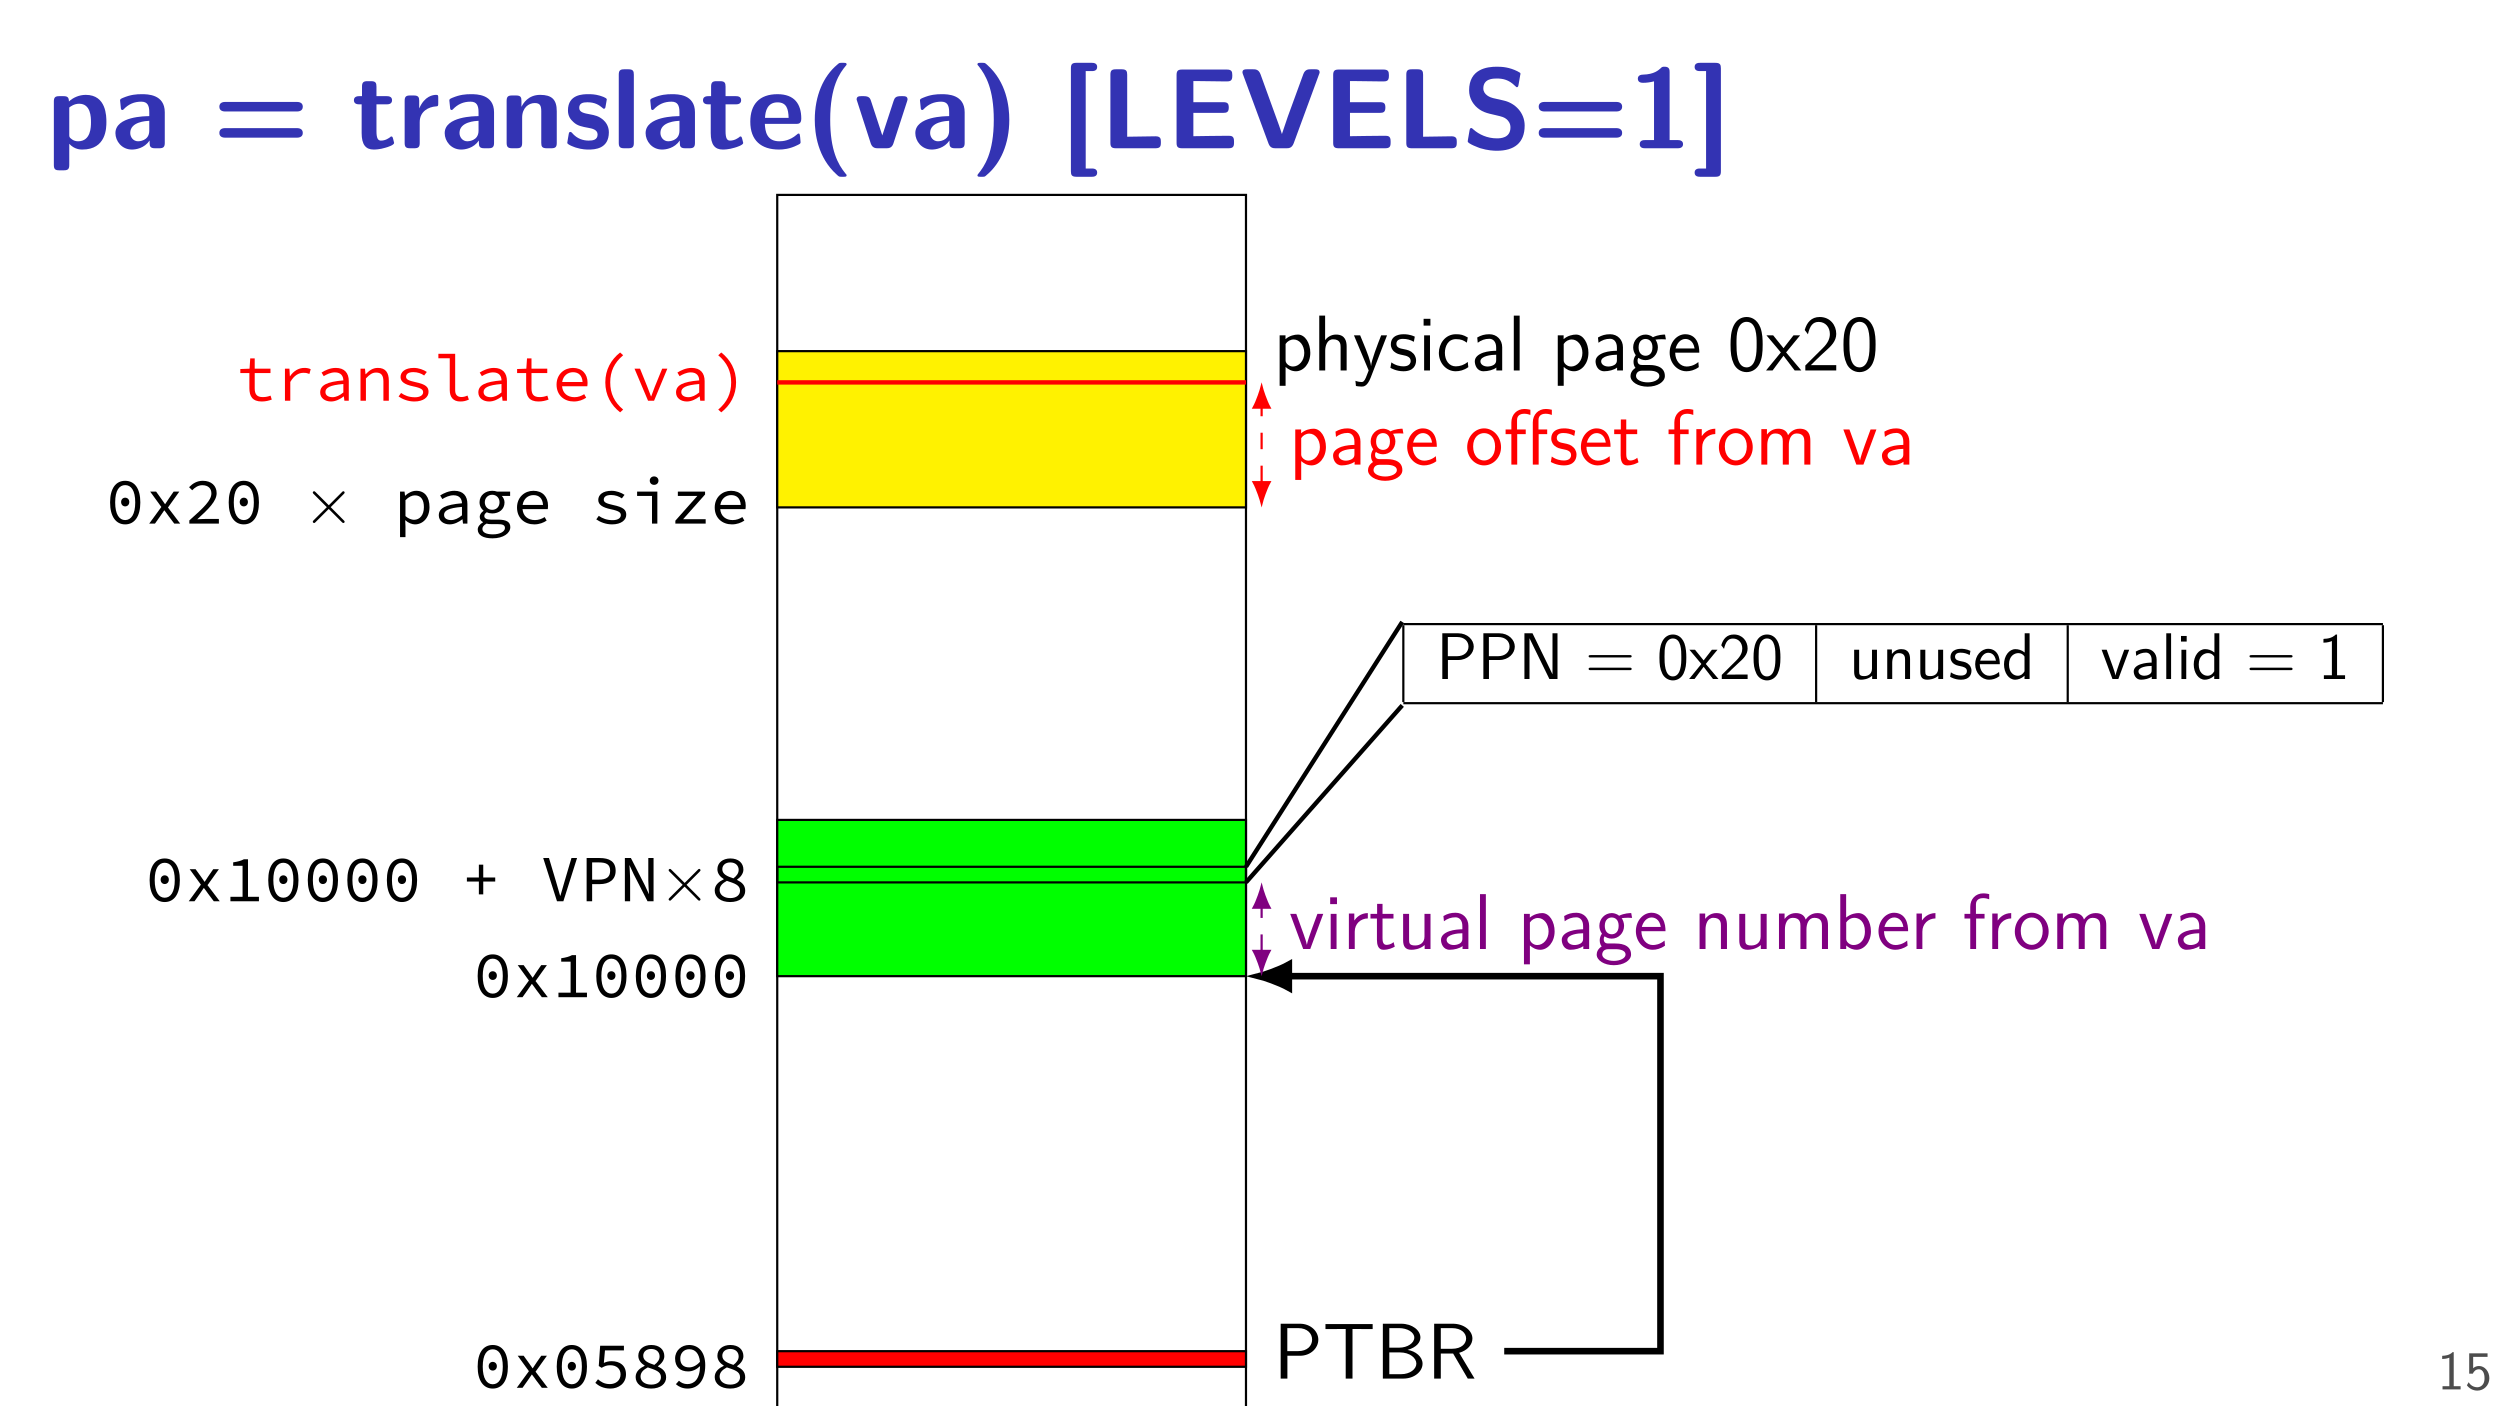 <?xml version="1.0" encoding="UTF-8"?>
<svg xmlns="http://www.w3.org/2000/svg" xmlns:xlink="http://www.w3.org/1999/xlink" width="453.543pt" height="255.118pt" viewBox="0 0 453.543 255.118" version="1.1">
<rect x="0" y="0" width="453.543" height="255.118" fill="#333333" stroke="none"/>
<defs>
<g>
<symbol overflow="visible" id="glyph0-0">
<path style="stroke:none;" d=""/>
</symbol>
<symbol overflow="visible" id="glyph0-1">
<path style="stroke:none;" d="M 10.797 -4.766 C 10.797 -5.781 10.797 -9.688 7.062 -9.688 C 5.844 -9.688 4.75 -9.188 4 -8.484 C 4 -9.25 3.719 -9.453 3.016 -9.453 L 2.25 -9.453 C 1.516 -9.453 1.266 -9.234 1.266 -8.469 L 1.266 3.016 C 1.266 3.766 1.484 4 2.25 4 L 3.078 4 C 3.859 4 4.062 3.734 4.062 3.016 L 4.062 -0.812 C 5 0.234 6.141 0.234 6.422 0.234 C 10.797 0.234 10.797 -3.734 10.797 -4.766 Z M 8 -4.734 C 8 -3.906 8 -1.266 5.656 -1.266 C 5.188 -1.266 4.812 -1.422 4.562 -1.609 C 4.062 -1.969 4.062 -2.062 4.062 -2.438 L 4.062 -7.391 C 4.297 -7.594 4.984 -8.078 5.859 -8.078 C 7.969 -8.078 8 -5.641 8 -4.734 Z M 8 -4.734 "/>
</symbol>
<symbol overflow="visible" id="glyph0-2">
<path style="stroke:none;" d="M 9.797 -0.984 L 9.797 -6.531 C 9.797 -9.797 6.656 -9.812 5.625 -9.812 C 4.641 -9.812 3.609 -9.734 2.234 -9.156 C 1.797 -8.969 1.688 -8.906 1.688 -8.672 C 1.688 -8.531 1.812 -7.328 1.844 -7.172 C 1.859 -7.047 1.969 -6.938 2.109 -6.938 C 2.203 -6.938 2.266 -7 2.328 -7.062 C 3.219 -8 4.25 -8.453 5.531 -8.453 C 6.656 -8.453 6.984 -7.766 6.984 -6.547 L 6.984 -5.828 C 6.266 -5.828 0.844 -5.781 0.844 -2.75 C 0.844 -1.297 2 0.234 3.828 0.234 C 4.531 0.234 6.078 0.016 7.047 -1.406 L 7.047 -0.984 C 7.047 -0.328 7.188 0 8.031 0 L 8.797 0 C 9.578 0 9.797 -0.266 9.797 -0.984 Z M 6.984 -3.188 C 6.984 -1.266 5.016 -1.266 4.953 -1.266 C 4.094 -1.266 3.531 -2 3.531 -2.781 C 3.531 -4.812 6.406 -4.953 6.984 -4.984 Z M 6.984 -3.188 "/>
</symbol>
<symbol overflow="visible" id="glyph0-3">
<path style="stroke:none;" d="M 16.406 -7.547 C 16.406 -8.406 15.516 -8.406 15.312 -8.406 L 2.359 -8.406 C 2.141 -8.406 1.266 -8.406 1.266 -7.547 C 1.266 -6.672 2.141 -6.672 2.375 -6.672 L 15.281 -6.672 C 15.531 -6.672 16.406 -6.672 16.406 -7.547 Z M 16.406 -2.781 C 16.406 -3.656 15.516 -3.656 15.281 -3.656 L 2.375 -3.656 C 2.125 -3.656 1.266 -3.656 1.266 -2.781 C 1.266 -1.922 2.141 -1.922 2.359 -1.922 L 15.312 -1.922 C 15.516 -1.922 16.406 -1.922 16.406 -2.781 Z M 16.406 -2.781 "/>
</symbol>
<symbol overflow="visible" id="glyph0-4">
<path style="stroke:none;" d="M 7.703 -0.969 C 7.703 -1.031 7.656 -1.172 7.547 -1.609 C 7.438 -2.031 7.391 -2.141 7.203 -2.141 C 7.109 -2.141 7.078 -2.125 6.969 -2 C 6.734 -1.844 6.172 -1.391 5.312 -1.391 C 4.812 -1.391 4.5 -1.734 4.5 -3.094 L 4.5 -7.969 L 6.344 -7.969 C 6.594 -7.969 7.328 -7.969 7.328 -8.719 C 7.328 -9.453 6.594 -9.453 6.344 -9.453 L 4.5 -9.453 L 4.5 -11.172 C 4.5 -11.844 4.359 -12.172 3.516 -12.172 L 2.875 -12.172 C 2.125 -12.172 1.875 -11.938 1.875 -11.172 L 1.875 -9.453 L 1.406 -9.453 C 1.172 -9.453 0.406 -9.453 0.406 -8.719 C 0.406 -7.969 1.156 -7.969 1.406 -7.969 L 1.812 -7.969 L 1.812 -2.75 C 1.812 -0.656 2.562 0.234 3.984 0.234 C 4.172 0.234 5.078 0.234 6.156 -0.109 C 6.5 -0.203 7.703 -0.578 7.703 -0.969 Z M 7.703 -0.969 "/>
</symbol>
<symbol overflow="visible" id="glyph0-5">
<path style="stroke:none;" d="M 7.359 -8.156 L 7.359 -9.125 C 7.359 -9.547 7.359 -9.688 6.984 -9.688 C 6.406 -9.688 4.891 -9.484 3.922 -7.25 L 3.906 -7.25 L 3.906 -8.594 C 3.906 -9.25 3.766 -9.578 2.906 -9.578 L 2.25 -9.578 C 1.516 -9.578 1.266 -9.359 1.266 -8.594 L 1.266 -0.984 C 1.266 -0.25 1.484 0 2.25 0 L 3.016 0 C 3.797 0 4 -0.266 4 -0.984 L 4 -4.75 C 4 -6.719 5.641 -7.516 6.938 -7.594 C 7.312 -7.625 7.359 -7.625 7.359 -8.156 Z M 7.359 -8.156 "/>
</symbol>
<symbol overflow="visible" id="glyph0-6">
<path style="stroke:none;" d="M 10.328 -0.984 L 10.328 -6.719 C 10.328 -8.844 9.422 -9.688 7.312 -9.688 C 5.141 -9.688 4.219 -8.125 3.953 -7.562 L 3.922 -7.562 L 3.922 -8.594 C 3.922 -9.25 3.781 -9.578 2.938 -9.578 L 2.234 -9.578 C 1.484 -9.578 1.234 -9.359 1.234 -8.594 L 1.234 -0.984 C 1.234 -0.25 1.469 0 2.234 0 L 3.062 0 C 3.844 0 4.047 -0.266 4.047 -0.984 L 4.047 -5.562 C 4.047 -7.359 5.25 -8.203 6.328 -8.203 C 7.312 -8.203 7.516 -7.719 7.516 -6.672 L 7.516 -0.984 C 7.516 -0.328 7.656 0 8.516 0 L 9.344 0 C 10.125 0 10.328 -0.266 10.328 -0.984 Z M 10.328 -0.984 "/>
</symbol>
<symbol overflow="visible" id="glyph0-7">
<path style="stroke:none;" d="M 8.188 -2.906 C 8.188 -4.062 7.562 -4.797 7.188 -5.125 C 6.359 -5.859 5.641 -5.984 4.766 -6.156 C 3.641 -6.359 2.812 -6.531 2.812 -7.328 C 2.812 -8.188 3.484 -8.344 4.297 -8.344 C 5.688 -8.344 6.422 -7.828 6.969 -7.375 C 7.172 -7.172 7.203 -7.172 7.297 -7.172 C 7.5 -7.172 7.547 -7.359 7.562 -7.438 C 7.594 -7.594 7.812 -8.766 7.812 -8.859 C 7.812 -9.188 6.719 -9.484 6.484 -9.562 C 5.656 -9.797 5 -9.812 4.469 -9.812 C 3.531 -9.812 0.766 -9.812 0.766 -6.859 C 0.766 -5.844 1.219 -5.219 1.781 -4.734 C 2.5 -4.062 3.312 -3.922 4.484 -3.703 C 5.078 -3.594 6.141 -3.406 6.141 -2.5 C 6.141 -1.531 5.328 -1.391 4.531 -1.391 C 3.609 -1.391 2.453 -1.656 1.484 -2.812 C 1.391 -2.906 1.328 -2.969 1.203 -2.969 C 0.984 -2.969 0.953 -2.781 0.922 -2.672 C 0.891 -2.375 0.641 -1.203 0.641 -0.984 C 0.641 -0.625 2.188 -0.125 2.188 -0.125 C 3.328 0.234 4.172 0.234 4.531 0.234 C 5.578 0.234 8.188 0.141 8.188 -2.906 Z M 8.188 -2.906 "/>
</symbol>
<symbol overflow="visible" id="glyph0-8">
<path style="stroke:none;" d="M 4 -0.984 L 4 -13.344 C 4 -14 3.859 -14.328 3.016 -14.328 L 2.25 -14.328 C 1.516 -14.328 1.266 -14.109 1.266 -13.344 L 1.266 -0.984 C 1.266 -0.25 1.484 0 2.25 0 L 3.016 0 C 3.797 0 4 -0.266 4 -0.984 Z M 4 -0.984 "/>
</symbol>
<symbol overflow="visible" id="glyph0-9">
<path style="stroke:none;" d="M 9.891 -5.375 C 9.891 -8.031 8.656 -9.812 5.578 -9.812 C 2.266 -9.812 0.641 -7.953 0.641 -4.812 C 0.641 -1.422 2.609 0.234 5.844 0.234 C 6.625 0.234 7.812 0.125 9.172 -0.562 C 9.625 -0.781 9.766 -0.844 9.766 -1.094 C 9.766 -1.234 9.703 -1.844 9.688 -2 C 9.609 -2.641 9.578 -2.672 9.406 -2.672 C 9.312 -2.672 9.281 -2.672 9.047 -2.453 C 7.828 -1.406 6.594 -1.266 5.922 -1.266 C 3.594 -1.266 3.344 -3.094 3.281 -4.422 L 8.906 -4.422 C 9.375 -4.422 9.891 -4.438 9.891 -5.375 Z M 7.594 -5.516 L 3.312 -5.516 C 3.359 -6.781 3.781 -8.328 5.578 -8.328 C 7.234 -8.328 7.547 -7.125 7.594 -5.516 Z M 7.594 -5.516 "/>
</symbol>
<symbol overflow="visible" id="glyph0-10">
<path style="stroke:none;" d="M 7.562 4.891 C 7.562 4.828 7.562 4.797 7.312 4.531 C 6.016 2.938 4.578 0.391 4.578 -5.172 C 4.578 -11.234 6.297 -13.641 7.438 -15 C 7.516 -15.094 7.562 -15.141 7.562 -15.219 C 7.562 -15.5 7.328 -15.5 7 -15.5 L 6.625 -15.5 C 6.266 -15.5 6.219 -15.5 5.844 -15.156 C 3.359 -13.078 1.781 -9.547 1.781 -5.172 C 1.781 -2.672 2.297 1.656 5.75 4.766 C 6.172 5.172 6.219 5.172 6.625 5.172 L 7 5.172 C 7.328 5.172 7.562 5.172 7.562 4.891 Z M 7.562 4.891 "/>
</symbol>
<symbol overflow="visible" id="glyph0-11">
<path style="stroke:none;" d="M 9.766 -8.875 C 9.766 -9.453 9.25 -9.453 8.938 -9.453 L 8.516 -9.453 C 7.641 -9.453 7.422 -9.156 7.234 -8.578 L 5.188 -2.328 L 3.141 -8.578 C 3 -9 2.844 -9.453 1.859 -9.453 L 1.359 -9.453 C 1.047 -9.453 0.531 -9.453 0.531 -8.875 C 0.531 -8.812 0.531 -8.781 0.641 -8.484 L 3.094 -0.875 C 3.391 0 4.031 0 4.406 0 L 5.906 0 C 6.281 0 6.922 0 7.203 -0.875 L 9.672 -8.484 C 9.766 -8.781 9.766 -8.812 9.766 -8.875 Z M 9.766 -8.875 "/>
</symbol>
<symbol overflow="visible" id="glyph0-12">
<path style="stroke:none;" d="M 7.047 -5.172 C 7.047 -7.656 6.531 -11.984 3.078 -15.094 C 2.641 -15.5 2.609 -15.5 2.188 -15.5 L 1.812 -15.5 C 1.484 -15.5 1.266 -15.5 1.266 -15.219 C 1.266 -15.156 1.266 -15.125 1.516 -14.859 C 2.781 -13.266 4.234 -10.719 4.234 -5.172 C 4.234 0.891 2.516 3.281 1.391 4.672 C 1.266 4.812 1.266 4.891 1.266 4.891 C 1.266 5.172 1.484 5.172 1.812 5.172 L 2.188 5.172 C 2.562 5.172 2.609 5.172 2.969 4.828 C 5.453 2.75 7.047 -0.781 7.047 -5.172 Z M 7.047 -5.172 "/>
</symbol>
<symbol overflow="visible" id="glyph0-13">
<path style="stroke:none;" d="M 6.562 4.422 C 6.562 3.672 5.828 3.672 5.578 3.672 L 4.484 3.672 L 4.484 -14 L 5.578 -14 C 5.828 -14 6.562 -14 6.562 -14.75 C 6.562 -15.5 5.828 -15.5 5.578 -15.5 L 2.781 -15.5 C 2 -15.5 1.797 -15.219 1.797 -14.5 L 1.797 4.172 C 1.797 4.828 1.938 5.172 2.781 5.172 L 5.578 5.172 C 5.828 5.172 6.562 5.172 6.562 4.422 Z M 6.562 4.422 "/>
</symbol>
<symbol overflow="visible" id="glyph0-14">
<path style="stroke:none;" d="M 11.031 -0.984 L 11.031 -1.172 C 11.031 -1.656 11.016 -2.172 10.062 -2.172 L 4.922 -2.094 L 4.922 -13.344 C 4.922 -14 4.766 -14.328 3.922 -14.328 L 2.875 -14.328 C 2.125 -14.328 1.875 -14.109 1.875 -13.344 L 1.875 -0.984 C 1.875 -0.25 2.109 0 2.875 0 L 10.031 0 C 10.828 0 11.031 -0.266 11.031 -0.984 Z M 11.031 -0.984 "/>
</symbol>
<symbol overflow="visible" id="glyph0-15">
<path style="stroke:none;" d="M 12.297 -0.984 L 12.297 -1.281 C 12.297 -2.266 11.812 -2.266 11.141 -2.266 L 7.938 -2.234 L 4.922 -2.188 L 4.922 -6.422 L 10.344 -6.422 C 10.984 -6.422 11.344 -6.562 11.344 -7.391 C 11.344 -8.156 11.078 -8.359 10.344 -8.359 L 4.922 -8.359 L 4.922 -12.188 L 5.922 -12.188 L 10.781 -12.125 C 11.5 -12.125 11.984 -12.125 11.984 -13.109 L 11.984 -13.281 C 11.984 -13.938 11.844 -14.281 10.984 -14.281 L 2.875 -14.281 C 2.125 -14.281 1.875 -14.047 1.875 -13.281 L 1.875 -0.984 C 1.875 -0.25 2.109 0 2.875 0 L 11.297 0 C 12.078 0 12.297 -0.266 12.297 -0.984 Z M 12.297 -0.984 "/>
</symbol>
<symbol overflow="visible" id="glyph0-16">
<path style="stroke:none;" d="M 14.562 -13.781 C 14.562 -14.328 14.047 -14.328 13.75 -14.328 L 12.953 -14.328 C 12.516 -14.328 11.922 -14.328 11.594 -13.422 L 8.797 -5.766 L 7.719 -2.578 C 7.703 -2.641 7.484 -3.359 7.172 -4.219 L 3.828 -13.453 C 3.484 -14.328 2.906 -14.328 2.484 -14.328 L 1.359 -14.328 C 1.078 -14.328 0.562 -14.328 0.562 -13.781 C 0.562 -13.672 0.578 -13.656 0.656 -13.406 L 5.281 -0.875 C 5.594 0 6.203 0 6.609 0 L 8.516 0 C 8.938 0 9.516 0 9.859 -0.906 L 14.453 -13.406 C 14.547 -13.656 14.562 -13.672 14.562 -13.781 Z M 14.562 -13.781 "/>
</symbol>
<symbol overflow="visible" id="glyph0-17">
<path style="stroke:none;" d="M 11.344 -4.125 C 11.344 -6.438 9.625 -8.188 7.562 -8.656 L 5.578 -9.109 C 5.125 -9.219 3.844 -9.688 3.844 -10.859 C 3.844 -12.625 5.594 -12.656 6.297 -12.656 C 7.453 -12.656 8.484 -12.391 9.5 -11.406 C 9.828 -11.094 9.859 -11.078 9.938 -11.078 C 10.062 -11.078 10.156 -11.141 10.219 -11.438 L 10.531 -13.234 C 10.578 -13.406 10.578 -13.453 10.578 -13.516 C 10.578 -13.672 10.562 -13.688 10.031 -13.969 C 8.578 -14.688 7.359 -14.797 6.297 -14.797 C 4.469 -14.797 1.266 -14.359 1.266 -10.5 C 1.266 -9.031 2.031 -8.078 2.422 -7.656 C 3.469 -6.594 4.438 -6.375 6.047 -6.016 C 7.203 -5.75 7.656 -5.641 8.125 -5.219 C 8.328 -5.016 8.766 -4.578 8.766 -3.797 C 8.766 -1.859 6.984 -1.797 6.297 -1.797 C 4.562 -1.797 3.062 -2.5 2.031 -3.422 C 1.781 -3.672 1.734 -3.672 1.656 -3.672 C 1.531 -3.672 1.422 -3.609 1.359 -3.312 L 1.047 -1.516 C 1.016 -1.344 1.016 -1.297 1.016 -1.234 C 1.016 -0.812 3.156 -0.062 3.266 -0.016 C 4.641 0.406 5.766 0.453 6.297 0.453 C 9.406 0.453 11.344 -0.922 11.344 -4.125 Z M 11.344 -4.125 "/>
</symbol>
<symbol overflow="visible" id="glyph0-18">
<path style="stroke:none;" d="M 9.766 -0.75 C 9.766 -1.484 9 -1.484 8.781 -1.484 L 7.328 -1.484 L 7.328 -13.797 C 7.328 -14.188 7.328 -14.797 6.422 -14.797 C 6.016 -14.797 5.922 -14.75 5.688 -14.5 C 5.312 -14.172 4.531 -13.406 2.484 -13.359 C 2.109 -13.359 1.562 -13.219 1.562 -12.625 C 1.562 -11.875 2.297 -11.875 2.562 -11.875 C 3.188 -11.875 3.906 -11.984 4.5 -12.141 L 4.5 -1.484 L 2.891 -1.484 C 2.625 -1.484 1.906 -1.484 1.906 -0.75 C 1.906 0 2.625 0 2.891 0 L 8.781 0 C 9 0 9.766 0 9.766 -0.75 Z M 9.766 -0.75 "/>
</symbol>
<symbol overflow="visible" id="glyph0-19">
<path style="stroke:none;" d="M 5.266 4.172 L 5.266 -14.5 C 5.266 -15.156 5.125 -15.5 4.281 -15.5 L 1.484 -15.5 C 1.234 -15.5 0.5 -15.5 0.5 -14.75 C 0.5 -14 1.234 -14 1.484 -14 L 2.578 -14 L 2.578 3.672 L 1.484 3.672 C 1.234 3.672 0.5 3.672 0.5 4.422 C 0.5 5.172 1.234 5.172 1.484 5.172 L 4.281 5.172 C 5.062 5.172 5.266 4.891 5.266 4.172 Z M 5.266 4.172 "/>
</symbol>
<symbol overflow="visible" id="glyph1-0">
<path style="stroke:none;" d=""/>
</symbol>
<symbol overflow="visible" id="glyph1-1">
<path style="stroke:none;" d="M 8.141 -7.062 C 8.141 -8.578 6.75 -9.953 4.812 -9.953 L 1.312 -9.953 L 1.312 0 L 2.531 0 L 2.531 -4.141 L 4.812 -4.141 C 6.781 -4.141 8.141 -5.562 8.141 -7.062 Z M 7.016 -7.078 C 7.016 -5.938 6.141 -4.984 4.5 -4.984 L 2.516 -4.984 L 2.516 -9.156 L 4.5 -9.156 C 6.188 -9.156 7.016 -8.141 7.016 -7.078 Z M 7.016 -7.078 "/>
</symbol>
<symbol overflow="visible" id="glyph1-2">
<path style="stroke:none;" d="M 9.062 -8.984 L 9.062 -9.891 L 0.5 -9.891 L 0.5 -8.984 L 2.391 -8.984 C 2.562 -8.984 2.734 -9 2.906 -9 L 4.172 -9 L 4.172 0 L 5.406 0 L 5.406 -9 L 6.672 -9 C 6.844 -9 7.016 -8.984 7.188 -8.984 Z M 9.062 -8.984 "/>
</symbol>
<symbol overflow="visible" id="glyph1-3">
<path style="stroke:none;" d="M 8.531 -2.703 C 8.531 -3.953 7.281 -4.984 5.812 -5.203 C 7.484 -5.672 8.141 -6.625 8.141 -7.453 C 8.141 -8.75 6.672 -9.953 4.641 -9.953 L 1.328 -9.953 L 1.328 0 L 5.031 0 C 7.062 0 8.531 -1.297 8.531 -2.703 Z M 7.031 -7.438 C 7.031 -6.438 5.797 -5.609 4.281 -5.609 L 2.5 -5.609 L 2.5 -9.156 L 4.266 -9.156 C 5.797 -9.156 7.031 -8.391 7.031 -7.438 Z M 7.406 -2.719 C 7.406 -1.703 6.234 -0.797 4.641 -0.797 L 2.5 -0.797 L 2.5 -4.75 L 4.406 -4.75 C 6.25 -4.75 7.406 -3.719 7.406 -2.719 Z M 7.406 -2.719 "/>
</symbol>
<symbol overflow="visible" id="glyph1-4">
<path style="stroke:none;" d="M 8.641 0 L 5.844 -4.672 C 7.406 -5.125 8.25 -6.203 8.25 -7.266 C 8.25 -8.703 6.719 -9.953 4.688 -9.953 L 1.312 -9.953 L 1.312 0 L 2.516 0 L 2.516 -4.547 L 4.75 -4.547 L 7.406 0 Z M 7.109 -7.266 C 7.109 -6.391 6.344 -5.406 4.531 -5.406 L 2.516 -5.406 L 2.516 -9.156 L 4.531 -9.156 C 6.266 -9.156 7.109 -8.234 7.109 -7.266 Z M 7.109 -7.266 "/>
</symbol>
<symbol overflow="visible" id="glyph1-5">
<path style="stroke:none;" d="M 6.203 -6.375 L 5.141 -6.375 C 4.359 -4.25 4.812 -5.484 4.094 -3.516 C 3.844 -2.828 3.312 -1.312 3.234 -0.781 L 3.219 -0.781 C 3.141 -1.281 2.859 -2.062 2.641 -2.688 L 1.312 -6.375 L 0.203 -6.375 L 2.562 0 L 3.844 0 Z M 6.203 -6.375 "/>
</symbol>
<symbol overflow="visible" id="glyph1-6">
<path style="stroke:none;" d="M 2.188 0 L 2.188 -6.375 L 1.125 -6.375 L 1.125 0 Z M 2.266 -8.141 L 2.266 -9.375 L 1.031 -9.375 L 1.031 -8.141 Z M 2.266 -8.141 "/>
</symbol>
<symbol overflow="visible" id="glyph1-7">
<path style="stroke:none;" d="M 4.562 -5.547 L 4.562 -6.516 C 3.25 -6.5 2.5 -5.734 2.109 -5.172 L 2.109 -6.438 L 1.125 -6.438 L 1.125 0 L 2.188 0 L 2.188 -3.141 C 2.188 -4.594 3.266 -5.531 4.562 -5.547 Z M 4.562 -5.547 "/>
</symbol>
<symbol overflow="visible" id="glyph1-8">
<path style="stroke:none;" d="M 4.672 -0.422 L 4.453 -1.25 C 3.953 -0.797 3.422 -0.75 3.172 -0.75 C 2.531 -0.75 2.453 -1.422 2.453 -1.922 L 2.453 -5.531 L 4.438 -5.531 L 4.438 -6.375 L 2.453 -6.375 L 2.453 -8.188 L 1.469 -8.188 L 1.469 -6.375 L 0.266 -6.375 L 0.266 -5.531 L 1.438 -5.531 L 1.438 -1.672 C 1.438 -0.844 1.625 0.141 2.609 0.141 C 3.578 0.141 4.234 -0.188 4.672 -0.422 Z M 4.672 -0.422 "/>
</symbol>
<symbol overflow="visible" id="glyph1-9">
<path style="stroke:none;" d="M 6.078 0 L 6.078 -6.375 L 4.984 -6.375 L 4.984 -2.266 C 4.984 -1.172 4.234 -0.641 3.297 -0.641 C 2.297 -0.641 2.188 -1.016 2.188 -1.656 L 2.188 -6.375 L 1.109 -6.375 L 1.109 -1.594 C 1.109 -0.562 1.438 0.141 2.609 0.141 C 3.016 0.141 4.141 0.078 5.016 -0.719 L 5.016 0 Z M 6.078 0 "/>
</symbol>
<symbol overflow="visible" id="glyph1-10">
<path style="stroke:none;" d="M 5.75 0 L 5.75 -4.203 C 5.75 -5.578 4.766 -6.578 3.422 -6.578 C 2.562 -6.578 1.922 -6.391 1.219 -5.984 L 1.312 -5.031 C 1.938 -5.5 2.594 -5.75 3.422 -5.75 C 4.094 -5.75 4.656 -5.219 4.656 -4.172 L 4.656 -3.578 C 4.016 -3.562 3.156 -3.516 2.297 -3.234 C 1.328 -2.891 0.781 -2.359 0.781 -1.656 C 0.781 -1.016 1.141 0.141 2.359 0.141 C 3.156 0.141 4.156 -0.094 4.688 -0.531 L 4.688 0 Z M 4.656 -1.922 C 4.656 -1.641 4.656 -1.297 4.188 -1 C 3.797 -0.766 3.312 -0.719 3.094 -0.719 C 2.328 -0.719 1.797 -1.141 1.797 -1.656 C 1.797 -2.641 3.781 -2.859 4.656 -2.859 Z M 4.656 -1.922 "/>
</symbol>
<symbol overflow="visible" id="glyph1-11">
<path style="stroke:none;" d="M 2.188 0 L 2.188 -9.953 L 1.125 -9.953 L 1.125 0 Z M 2.188 0 "/>
</symbol>
<symbol overflow="visible" id="glyph1-12">
<path style="stroke:none;" d="M 6.688 -3.203 C 6.688 -4.938 5.766 -6.516 4.438 -6.516 C 3.844 -6.516 2.922 -6.328 2.188 -5.688 L 2.188 -6.375 L 1.125 -6.375 L 1.125 2.781 L 2.203 2.781 L 2.203 -0.641 C 2.703 -0.203 3.297 0.141 4.078 0.141 C 5.453 0.141 6.688 -1.25 6.688 -3.203 Z M 5.594 -3.188 C 5.594 -1.75 4.609 -0.719 3.547 -0.719 C 3.141 -0.719 2.875 -0.859 2.609 -1.062 C 2.25 -1.375 2.203 -1.641 2.203 -1.859 L 2.203 -4.812 C 2.531 -5.312 3.078 -5.625 3.672 -5.625 C 4.734 -5.625 5.594 -4.547 5.594 -3.188 Z M 5.594 -3.188 "/>
</symbol>
<symbol overflow="visible" id="glyph1-13">
<path style="stroke:none;" d="M 6.812 -5.641 L 6.656 -6.516 C 6.391 -6.516 5.406 -6.5 4.453 -6.031 C 3.984 -6.438 3.406 -6.516 3.125 -6.516 C 1.875 -6.516 0.875 -5.469 0.875 -4.203 C 0.875 -3.688 1.031 -3.219 1.344 -2.781 C 1.016 -2.328 0.938 -1.891 0.938 -1.547 C 0.938 -1.016 1.141 -0.656 1.297 -0.469 C 0.562 0 0.391 0.609 0.391 1.016 C 0.391 2.062 1.75 2.938 3.5 2.938 C 5.25 2.938 6.625 2.094 6.625 1 C 6.625 -1 4.297 -1 3.719 -1 L 2.5 -1 C 2.297 -1 1.672 -1 1.672 -1.766 C 1.672 -2.078 1.734 -2.172 1.828 -2.297 C 2.062 -2.125 2.531 -1.875 3.109 -1.875 C 4.344 -1.875 5.359 -2.891 5.359 -4.203 C 5.359 -4.719 5.172 -5.25 4.891 -5.656 C 4.891 -5.656 4.922 -5.625 4.938 -5.594 C 5.234 -5.625 5.547 -5.672 6.078 -5.672 C 6.125 -5.672 6.453 -5.672 6.812 -5.641 Z M 4.375 -4.203 C 4.375 -2.922 3.578 -2.672 3.125 -2.672 C 2.5 -2.672 1.859 -3.094 1.859 -4.188 C 1.859 -5.469 2.672 -5.719 3.109 -5.719 C 3.75 -5.719 4.375 -5.297 4.375 -4.203 Z M 5.625 1.016 C 5.625 1.672 4.641 2.156 3.516 2.156 C 2.391 2.156 1.391 1.703 1.391 1 C 1.391 0.969 1.391 0.031 2.484 0.031 L 3.734 0.031 C 4.047 0.031 5.625 0.031 5.625 1.016 Z M 5.625 1.016 "/>
</symbol>
<symbol overflow="visible" id="glyph1-14">
<path style="stroke:none;" d="M 5.844 -3.234 C 5.844 -3.844 5.781 -4.719 5.328 -5.484 C 4.734 -6.469 3.734 -6.578 3.312 -6.578 C 1.766 -6.578 0.469 -5.094 0.469 -3.234 C 0.469 -1.328 1.844 0.141 3.516 0.141 C 4.172 0.141 4.969 -0.047 5.75 -0.609 C 5.75 -0.672 5.703 -1.141 5.703 -1.141 C 5.703 -1.141 5.672 -1.484 5.672 -1.531 C 4.812 -0.812 3.969 -0.719 3.547 -0.719 C 2.438 -0.719 1.484 -1.703 1.469 -3.234 Z M 4.984 -4 L 1.547 -4 C 1.797 -4.969 2.469 -5.719 3.312 -5.719 C 3.766 -5.719 4.75 -5.516 4.984 -4 Z M 4.984 -4 "/>
</symbol>
<symbol overflow="visible" id="glyph1-15">
<path style="stroke:none;" d="M 6.078 0 L 6.078 -4.312 C 6.078 -5.188 5.891 -6.516 4.156 -6.516 C 3.359 -6.516 2.672 -6.156 2.125 -5.469 L 2.125 -6.438 L 1.109 -6.438 L 1.109 0 L 2.188 0 L 2.188 -3.578 C 2.188 -4.453 2.531 -5.656 3.609 -5.656 C 4.953 -5.656 4.984 -4.719 4.984 -4.219 L 4.984 0 Z M 6.078 0 "/>
</symbol>
<symbol overflow="visible" id="glyph1-16">
<path style="stroke:none;" d="M 10 0 L 10 -4.312 C 10 -5.312 9.734 -6.516 8.062 -6.516 C 6.844 -6.516 6.172 -5.672 5.953 -5.344 C 5.688 -6.25 4.906 -6.516 4.156 -6.516 C 2.984 -6.516 2.359 -5.75 2.125 -5.453 L 2.125 -6.438 L 1.109 -6.438 L 1.109 0 L 2.188 0 L 2.188 -3.578 C 2.188 -4.516 2.562 -5.656 3.609 -5.656 C 4.938 -5.656 5 -4.75 5 -4.219 L 5 0 L 6.094 0 L 6.094 -3.578 C 6.094 -4.516 6.469 -5.656 7.516 -5.656 C 8.828 -5.656 8.906 -4.75 8.906 -4.219 L 8.906 0 Z M 10 0 "/>
</symbol>
<symbol overflow="visible" id="glyph1-17">
<path style="stroke:none;" d="M 6.688 -3.203 C 6.688 -4.969 5.734 -6.516 4.406 -6.516 C 3.984 -6.516 3.062 -6.422 2.188 -5.703 L 2.188 -9.953 L 1.125 -9.953 L 1.125 0 L 2.203 0 L 2.203 -0.641 C 2.875 -0.016 3.578 0.141 4.078 0.141 C 5.438 0.141 6.688 -1.25 6.688 -3.203 Z M 5.594 -3.203 C 5.594 -1.328 4.422 -0.719 3.547 -0.719 C 3.141 -0.719 2.875 -0.859 2.609 -1.062 C 2.266 -1.359 2.203 -1.625 2.203 -1.859 L 2.203 -4.828 C 2.469 -5.234 2.984 -5.656 3.688 -5.656 C 4.562 -5.656 5.594 -4.984 5.594 -3.203 Z M 5.594 -3.203 "/>
</symbol>
<symbol overflow="visible" id="glyph1-18">
<path style="stroke:none;" d="M 4.859 -9.016 L 4.859 -9.953 C 4.766 -9.984 4.281 -10.094 3.766 -10.094 C 2.391 -10.094 1.422 -9.047 1.422 -7.656 L 1.422 -6.375 L 0.375 -6.375 L 0.375 -5.531 L 1.422 -5.531 L 1.422 0 L 2.484 0 L 2.484 -5.531 L 4.016 -5.531 L 4.016 -6.375 L 2.453 -6.375 L 2.453 -8.094 C 2.453 -9.062 3.266 -9.234 3.75 -9.234 C 4.25 -9.234 4.688 -9.078 4.859 -9.016 Z M 4.859 -9.016 "/>
</symbol>
<symbol overflow="visible" id="glyph1-19">
<path style="stroke:none;" d="M 6.578 -3.156 C 6.578 -5.094 5.156 -6.578 3.516 -6.578 C 1.828 -6.578 0.438 -5.062 0.438 -3.156 C 0.438 -1.281 1.859 0.141 3.5 0.141 C 5.188 0.141 6.578 -1.312 6.578 -3.156 Z M 5.5 -3.297 C 5.5 -1.531 4.469 -0.75 3.516 -0.75 C 2.484 -0.75 1.516 -1.609 1.516 -3.297 C 1.516 -5.031 2.594 -5.719 3.5 -5.719 C 4.484 -5.719 5.5 -4.984 5.5 -3.297 Z M 5.5 -3.297 "/>
</symbol>
<symbol overflow="visible" id="glyph1-20">
<path style="stroke:none;" d="M 6.078 0 L 6.078 -4.312 C 6.078 -5.188 5.891 -6.516 4.156 -6.516 C 3.172 -6.516 2.516 -5.953 2.172 -5.516 L 2.172 -9.953 L 1.109 -9.953 L 1.109 0 L 2.188 0 L 2.188 -3.578 C 2.188 -4.453 2.531 -5.656 3.609 -5.656 C 4.953 -5.656 4.984 -4.719 4.984 -4.219 L 4.984 0 Z M 6.078 0 "/>
</symbol>
<symbol overflow="visible" id="glyph1-21">
<path style="stroke:none;" d="M 6.203 -6.375 L 5.141 -6.375 C 4.469 -4.672 3.375 -1.859 3.312 -0.828 L 3.297 -0.828 C 3.234 -1.672 2.469 -3.578 2.359 -3.859 L 1.328 -6.375 L 0.203 -6.375 L 2.875 0 L 2.359 1.312 C 2.047 2.016 1.844 2.094 1.578 2.094 C 1.375 2.094 0.922 2.047 0.469 1.875 L 0.562 2.812 C 0.641 2.828 1.125 2.922 1.578 2.922 C 1.922 2.922 2.594 2.922 3.219 1.344 Z M 6.203 -6.375 "/>
</symbol>
<symbol overflow="visible" id="glyph1-22">
<path style="stroke:none;" d="M 5.047 -1.828 C 5.047 -2.547 4.609 -3.016 4.547 -3.078 C 4.016 -3.625 3.578 -3.719 2.719 -3.891 C 2.188 -3.984 1.469 -4.125 1.469 -4.844 C 1.469 -5.734 2.469 -5.734 2.656 -5.734 C 3.406 -5.734 4.016 -5.562 4.641 -5.203 L 4.812 -6.141 C 3.906 -6.562 3.125 -6.578 2.797 -6.578 C 2.469 -6.578 0.469 -6.578 0.469 -4.719 C 0.469 -4.094 0.812 -3.656 1.031 -3.453 C 1.547 -3.016 1.906 -2.938 2.75 -2.766 C 3.234 -2.672 4.062 -2.5 4.062 -1.734 C 4.062 -0.75 2.938 -0.75 2.734 -0.75 C 2.172 -0.75 1.328 -0.906 0.562 -1.469 L 0.391 -0.484 C 0.453 -0.438 1.438 0.141 2.75 0.141 C 4.609 0.141 5.047 -0.969 5.047 -1.828 Z M 5.047 -1.828 "/>
</symbol>
<symbol overflow="visible" id="glyph1-23">
<path style="stroke:none;" d="M 5.844 -0.609 C 5.844 -0.641 5.797 -1.094 5.781 -1.141 L 5.75 -1.547 C 5.094 -1.016 4.359 -0.75 3.562 -0.75 C 2.359 -0.75 1.594 -1.812 1.594 -3.203 C 1.594 -4.391 2.172 -5.688 3.594 -5.688 C 4.562 -5.688 4.969 -5.469 5.578 -5.047 L 5.75 -5.984 C 4.922 -6.469 4.453 -6.578 3.594 -6.578 C 1.625 -6.578 0.5 -4.828 0.5 -3.203 C 0.5 -1.359 1.828 0.141 3.547 0.141 C 4.25 0.141 5.047 -0.031 5.844 -0.609 Z M 5.844 -0.609 "/>
</symbol>
<symbol overflow="visible" id="glyph1-24">
<path style="stroke:none;" d="M 6.422 -4.672 C 6.422 -5.641 6.391 -6.734 6.016 -7.766 C 5.391 -9.359 4.281 -9.703 3.516 -9.703 C 2.578 -9.703 1.672 -9.219 1.141 -8.094 C 0.672 -7.078 0.594 -5.906 0.594 -4.672 C 0.594 -3.109 0.719 -2.219 1.172 -1.219 C 1.609 -0.266 2.531 0.297 3.5 0.297 C 4.453 0.297 5.344 -0.219 5.844 -1.203 C 6.328 -2.219 6.422 -3.266 6.422 -4.672 Z M 5.328 -4.844 C 5.328 -3.938 5.328 -2.984 5.078 -2.094 C 4.688 -0.719 3.891 -0.562 3.516 -0.562 C 1.672 -0.562 1.672 -3.5 1.672 -4.844 C 1.672 -5.781 1.672 -6.656 1.938 -7.469 C 2.281 -8.484 2.906 -8.828 3.5 -8.828 C 5.328 -8.828 5.328 -6.172 5.328 -4.844 Z M 5.328 -4.844 "/>
</symbol>
<symbol overflow="visible" id="glyph1-25">
<path style="stroke:none;" d="M 6.406 0 L 3.641 -3.281 L 6.188 -6.375 L 4.984 -6.375 L 3.172 -4.047 L 1.297 -6.375 L 0.078 -6.375 L 2.688 -3.281 L 0 0 L 1.188 0 L 3.172 -2.672 L 5.203 0 Z M 6.406 0 "/>
</symbol>
<symbol overflow="visible" id="glyph1-26">
<path style="stroke:none;" d="M 6.312 0 L 6.312 -0.969 L 3.766 -0.969 C 3.578 -0.969 3.406 -0.969 3.234 -0.969 L 1.703 -0.969 C 2.078 -1.344 3.406 -2.672 4.344 -3.5 C 5.406 -4.438 6.312 -5.328 6.312 -6.641 C 6.312 -8.234 5.203 -9.703 3.312 -9.703 C 1.766 -9.703 0.969 -8.672 0.594 -7.344 C 1.047 -6.766 1.047 -6.734 1.172 -6.562 C 1.531 -8.109 2.062 -8.812 3.125 -8.812 C 4.359 -8.812 5.156 -7.844 5.156 -6.609 C 5.156 -5.859 4.859 -5.031 3.906 -4.094 L 0.703 -0.906 L 0.703 0 Z M 6.312 0 "/>
</symbol>
<symbol overflow="visible" id="glyph1-27">
<path style="stroke:none;" d="M 4.875 -9.016 L 4.875 -9.953 C 4.703 -10 4.266 -10.094 3.766 -10.094 C 2.453 -10.094 1.422 -9.109 1.422 -7.656 L 1.422 -6.375 L 0.375 -6.375 L 0.375 -5.531 L 1.422 -5.531 L 1.422 0 L 2.484 0 L 2.484 -5.531 L 4.031 -5.531 L 4.031 -6.375 L 2.453 -6.375 L 2.453 -8.094 C 2.453 -9.094 3.328 -9.234 3.75 -9.234 C 4.266 -9.234 4.688 -9.078 4.875 -9.016 Z M 8.766 -9.016 L 8.766 -9.953 C 8.594 -10 8.141 -10.094 7.641 -10.094 C 6.344 -10.094 5.312 -9.109 5.312 -7.656 L 5.312 0 L 6.375 0 L 6.375 -5.531 L 7.922 -5.531 L 7.922 -6.375 L 6.344 -6.375 L 6.344 -8.094 C 6.344 -9.094 7.219 -9.234 7.625 -9.234 C 8.141 -9.234 8.578 -9.078 8.766 -9.016 Z M 8.766 -9.016 "/>
</symbol>
<symbol overflow="visible" id="glyph2-0">
<path style="stroke:none;" d="M 0.734 0 L 6.438 0 L 6.438 -7.891 L 0.734 -7.891 Z M 2.031 -0.688 L 2.922 -2.266 L 3.562 -3.5 L 3.609 -3.5 L 4.234 -2.266 L 5.109 -0.688 Z M 1.516 -1.312 L 1.516 -6.844 L 3.047 -4.062 Z M 3.562 -4.625 L 2.969 -5.75 L 2.172 -7.172 L 4.984 -7.172 L 4.203 -5.75 L 3.609 -4.625 Z M 4.125 -4.062 L 5.641 -6.844 L 5.641 -1.312 Z M 4.125 -4.062 "/>
</symbol>
<symbol overflow="visible" id="glyph2-1">
<path style="stroke:none;" d="M 3.578 0.141 C 5.281 0.141 6.328 -1.297 6.328 -3.844 C 6.328 -6.391 5.281 -7.766 3.578 -7.766 C 1.891 -7.766 0.844 -6.391 0.844 -3.844 C 0.844 -1.297 1.891 0.141 3.578 0.141 Z M 3.578 -0.641 C 2.516 -0.641 1.766 -1.656 1.766 -3.844 C 1.766 -6.031 2.516 -6.984 3.578 -6.984 C 4.656 -6.984 5.406 -6.031 5.406 -3.844 C 5.406 -1.656 4.656 -0.641 3.578 -0.641 Z M 3.578 -3.125 C 3.984 -3.125 4.328 -3.422 4.328 -3.922 C 4.328 -4.406 3.984 -4.703 3.578 -4.703 C 3.188 -4.703 2.844 -4.406 2.844 -3.922 C 2.844 -3.422 3.188 -3.125 3.578 -3.125 Z M 3.578 -3.125 "/>
</symbol>
<symbol overflow="visible" id="glyph2-2">
<path style="stroke:none;" d="M 0.766 0 L 1.812 0 L 2.766 -1.344 C 3.016 -1.703 3.25 -2.047 3.484 -2.391 L 3.531 -2.391 C 3.797 -2.062 4.062 -1.672 4.297 -1.344 L 5.312 0 L 6.391 0 L 4.172 -2.922 L 6.234 -5.812 L 5.203 -5.812 L 4.328 -4.547 C 4.125 -4.234 3.891 -3.875 3.672 -3.547 L 3.625 -3.547 C 3.375 -3.875 3.141 -4.219 2.938 -4.531 L 2.016 -5.812 L 0.938 -5.812 L 2.969 -3.016 Z M 0.766 0 "/>
</symbol>
<symbol overflow="visible" id="glyph2-3">
<path style="stroke:none;" d="M 3.422 0.141 C 4.875 0.141 6.234 -0.781 6.234 -2.438 C 6.234 -4.094 5.078 -4.828 3.625 -4.828 C 3.031 -4.828 2.656 -4.703 2.219 -4.516 L 2.422 -6.781 L 5.859 -6.781 L 5.859 -7.625 L 1.547 -7.625 L 1.297 -3.953 L 1.812 -3.625 C 2.359 -3.922 2.734 -4.094 3.375 -4.094 C 4.5 -4.094 5.25 -3.469 5.25 -2.422 C 5.25 -1.344 4.391 -0.672 3.312 -0.672 C 2.281 -0.672 1.656 -1.094 1.156 -1.547 L 0.672 -0.891 C 1.25 -0.375 2.062 0.141 3.422 0.141 Z M 3.422 0.141 "/>
</symbol>
<symbol overflow="visible" id="glyph2-4">
<path style="stroke:none;" d="M 3.609 0.141 C 5.359 0.141 6.344 -0.75 6.344 -1.891 C 6.344 -2.969 5.688 -3.453 4.859 -3.875 L 4.859 -3.922 C 5.484 -4.359 6.016 -5.016 6.016 -5.734 C 6.016 -6.922 5.141 -7.766 3.641 -7.766 C 2.281 -7.766 1.297 -6.984 1.297 -5.812 C 1.297 -5.016 1.812 -4.422 2.453 -4.031 L 2.453 -3.984 C 1.641 -3.594 0.812 -3 0.812 -1.953 C 0.812 -0.734 1.891 0.141 3.609 0.141 Z M 4.203 -4.156 C 3.078 -4.516 2.188 -4.906 2.188 -5.812 C 2.188 -6.547 2.766 -7.047 3.625 -7.047 C 4.625 -7.047 5.156 -6.438 5.156 -5.688 C 5.156 -5.125 4.828 -4.609 4.203 -4.156 Z M 3.641 -0.578 C 2.469 -0.578 1.703 -1.188 1.703 -2.047 C 1.703 -2.812 2.266 -3.297 3.016 -3.703 C 4.344 -3.25 5.406 -2.984 5.406 -1.922 C 5.406 -1.141 4.766 -0.578 3.641 -0.578 Z M 3.641 -0.578 "/>
</symbol>
<symbol overflow="visible" id="glyph2-5">
<path style="stroke:none;" d="M 3.359 -3.703 C 2.297 -3.703 1.734 -4.281 1.734 -5.312 C 1.734 -6.328 2.438 -7 3.344 -7 C 4.469 -7 5.156 -6.203 5.312 -4.719 C 4.688 -4 3.953 -3.703 3.359 -3.703 Z M 3.078 0.141 C 4.719 0.141 6.266 -1.047 6.266 -4.094 C 6.266 -6.547 5 -7.766 3.328 -7.766 C 1.984 -7.766 0.797 -6.781 0.797 -5.312 C 0.797 -3.75 1.75 -2.969 3.172 -2.969 C 3.938 -2.969 4.703 -3.328 5.328 -3.938 C 5.281 -1.5 4.219 -0.672 3.016 -0.672 C 2.422 -0.672 1.875 -0.906 1.5 -1.281 L 0.938 -0.656 C 1.453 -0.203 2.141 0.141 3.078 0.141 Z M 3.078 0.141 "/>
</symbol>
<symbol overflow="visible" id="glyph2-6">
<path style="stroke:none;" d="M 1.156 0 L 6.328 0 L 6.328 -0.812 L 4.344 -0.812 L 4.344 -7.625 L 3.609 -7.625 C 3.125 -7.359 2.547 -7.188 1.656 -7.062 L 1.656 -6.438 L 3.359 -6.438 L 3.359 -0.812 L 1.156 -0.812 Z M 1.156 0 "/>
</symbol>
<symbol overflow="visible" id="glyph2-7">
<path style="stroke:none;" d="M 3.188 -1.25 L 3.984 -1.25 L 3.984 -3.578 L 6.156 -3.578 L 6.156 -4.312 L 3.984 -4.312 L 3.984 -6.641 L 3.188 -6.641 L 3.188 -4.312 L 1.016 -4.312 L 1.016 -3.578 L 3.188 -3.578 Z M 3.188 -1.25 "/>
</symbol>
<symbol overflow="visible" id="glyph2-8">
<path style="stroke:none;" d="M 3.016 0 L 4.172 0 L 6.656 -7.844 L 5.641 -7.844 L 4.391 -3.609 C 4.125 -2.672 3.922 -1.938 3.641 -1.016 L 3.578 -1.016 C 3.297 -1.938 3.109 -2.672 2.828 -3.609 L 1.562 -7.844 L 0.516 -7.844 Z M 3.016 0 "/>
</symbol>
<symbol overflow="visible" id="glyph2-9">
<path style="stroke:none;" d="M 1.219 0 L 2.219 0 L 2.219 -3.109 L 3.578 -3.109 C 5.312 -3.109 6.484 -3.891 6.484 -5.531 C 6.484 -7.25 5.312 -7.844 3.578 -7.844 L 1.219 -7.844 Z M 2.219 -3.922 L 2.219 -7.047 L 3.469 -7.047 C 4.812 -7.047 5.484 -6.672 5.484 -5.531 C 5.484 -4.422 4.844 -3.922 3.469 -3.922 Z M 2.219 -3.922 "/>
</symbol>
<symbol overflow="visible" id="glyph2-10">
<path style="stroke:none;" d="M 0.984 0 L 1.938 0 L 1.938 -4.094 C 1.938 -4.906 1.844 -5.75 1.812 -6.547 L 1.828 -6.547 L 2.578 -4.922 L 5.094 0 L 6.188 0 L 6.188 -7.844 L 5.234 -7.844 L 5.234 -3.781 C 5.234 -2.953 5.328 -2.062 5.359 -1.297 L 5.344 -1.297 L 4.594 -2.922 L 2.078 -7.844 L 0.984 -7.844 Z M 0.984 0 "/>
</symbol>
<symbol overflow="visible" id="glyph2-11">
<path style="stroke:none;" d="M 0.875 0 L 6.234 0 L 6.234 -0.844 L 3.734 -0.844 C 3.281 -0.844 2.781 -0.812 2.312 -0.781 C 4.391 -2.672 5.828 -4.094 5.828 -5.516 C 5.828 -6.875 4.859 -7.766 3.328 -7.766 C 2.266 -7.766 1.5 -7.297 0.828 -6.609 L 1.391 -6.047 C 1.875 -6.562 2.5 -6.969 3.219 -6.969 C 4.344 -6.969 4.875 -6.344 4.875 -5.469 C 4.875 -4.203 3.453 -2.875 0.875 -0.578 Z M 0.875 0 "/>
</symbol>
<symbol overflow="visible" id="glyph2-12">
<path style="stroke:none;" d="M 1.109 2.453 L 2.094 2.453 L 2.094 0.484 L 2.047 -0.609 L 2.078 -0.609 C 2.594 -0.125 3.281 0.141 3.812 0.141 C 5.219 0.141 6.453 -1.016 6.453 -2.984 C 6.453 -4.797 5.625 -5.953 4.047 -5.953 C 3.328 -5.953 2.578 -5.578 2.047 -5.062 L 2.016 -5.062 L 1.922 -5.812 L 1.109 -5.812 Z M 3.641 -0.688 C 3.25 -0.688 2.641 -0.875 2.094 -1.359 L 2.094 -4.25 C 2.688 -4.859 3.281 -5.125 3.797 -5.125 C 4.953 -5.125 5.438 -4.266 5.438 -2.984 C 5.438 -1.547 4.688 -0.688 3.641 -0.688 Z M 3.641 -0.688 "/>
</symbol>
<symbol overflow="visible" id="glyph2-13">
<path style="stroke:none;" d="M 2.938 0.141 C 3.766 0.141 4.594 -0.281 5.234 -0.781 L 5.266 -0.781 L 5.359 0 L 6.156 0 L 6.156 -3.562 C 6.156 -5.016 5.391 -5.953 3.797 -5.953 C 2.781 -5.953 1.812 -5.5 1.219 -5.109 L 1.609 -4.453 C 2.141 -4.781 2.875 -5.141 3.641 -5.141 C 4.75 -5.141 5.156 -4.469 5.172 -3.688 C 2.172 -3.438 0.969 -2.812 0.969 -1.5 C 0.969 -0.469 1.859 0.141 2.938 0.141 Z M 3.203 -0.641 C 2.531 -0.641 1.922 -0.922 1.922 -1.578 C 1.922 -2.344 2.688 -2.828 5.172 -3.031 L 5.172 -1.5 C 4.516 -0.953 3.859 -0.641 3.203 -0.641 Z M 3.203 -0.641 "/>
</symbol>
<symbol overflow="visible" id="glyph2-14">
<path style="stroke:none;" d="M 3.531 2.672 C 5.516 2.672 6.766 1.734 6.766 0.641 C 6.766 -0.328 6.047 -0.719 4.547 -0.719 L 3.25 -0.719 C 2.484 -0.719 2.047 -0.938 2.047 -1.391 C 2.047 -1.656 2.219 -1.875 2.5 -2.062 C 2.828 -1.906 3.172 -1.844 3.484 -1.844 C 4.734 -1.844 5.719 -2.594 5.719 -3.844 C 5.719 -4.297 5.5 -4.734 5.234 -5.016 L 6.734 -5.016 L 6.734 -5.812 L 4.344 -5.812 C 4.094 -5.906 3.812 -5.953 3.484 -5.953 C 2.25 -5.953 1.188 -5.141 1.188 -3.875 C 1.188 -3.172 1.516 -2.672 1.906 -2.359 L 1.906 -2.312 C 1.469 -2.016 1.219 -1.609 1.219 -1.234 C 1.219 -0.734 1.5 -0.438 1.812 -0.281 L 1.812 -0.234 C 1.188 0.125 0.859 0.594 0.859 1.062 C 0.859 2.094 1.844 2.672 3.531 2.672 Z M 3.484 -2.5 C 2.75 -2.5 2.141 -3.031 2.141 -3.875 C 2.141 -4.688 2.75 -5.234 3.484 -5.234 C 4.219 -5.234 4.812 -4.688 4.812 -3.875 C 4.812 -3.031 4.219 -2.5 3.484 -2.5 Z M 3.609 1.953 C 2.359 1.953 1.703 1.578 1.703 0.969 C 1.703 0.641 1.906 0.297 2.453 0 C 2.703 0.078 3 0.094 3.328 0.094 L 4.469 0.094 C 5.359 0.094 5.797 0.25 5.797 0.797 C 5.797 1.406 4.953 1.953 3.609 1.953 Z M 3.609 1.953 "/>
</symbol>
<symbol overflow="visible" id="glyph2-15">
<path style="stroke:none;" d="M 3.938 0.141 C 4.875 0.141 5.625 -0.172 6.188 -0.547 L 5.828 -1.188 C 5.312 -0.859 4.75 -0.641 4.062 -0.641 C 2.859 -0.641 1.922 -1.312 1.812 -2.625 L 6.391 -2.625 C 6.406 -2.781 6.438 -3 6.438 -3.234 C 6.438 -4.859 5.453 -5.953 3.781 -5.953 C 2.219 -5.953 0.812 -4.812 0.812 -2.922 C 0.812 -0.984 2.203 0.141 3.938 0.141 Z M 3.797 -5.172 C 4.797 -5.172 5.453 -4.594 5.531 -3.391 L 1.828 -3.391 C 2.016 -4.547 2.844 -5.172 3.797 -5.172 Z M 3.797 -5.172 "/>
</symbol>
<symbol overflow="visible" id="glyph2-16">
<path style="stroke:none;" d="M 3.703 0.141 C 5.359 0.141 6.281 -0.641 6.281 -1.594 C 6.281 -2.469 5.828 -2.969 3.891 -3.375 C 2.703 -3.641 2.203 -3.844 2.203 -4.344 C 2.203 -4.797 2.547 -5.188 3.531 -5.188 C 4.281 -5.188 4.953 -4.953 5.484 -4.578 L 5.969 -5.219 C 5.391 -5.609 4.5 -5.953 3.625 -5.953 C 2.031 -5.953 1.203 -5.234 1.203 -4.297 C 1.203 -3.438 1.969 -2.922 3.484 -2.609 C 5.062 -2.281 5.297 -1.969 5.297 -1.531 C 5.297 -1.047 4.812 -0.625 3.828 -0.625 C 2.75 -0.625 1.969 -0.938 1.297 -1.406 L 0.844 -0.766 C 1.547 -0.281 2.562 0.141 3.703 0.141 Z M 3.703 0.141 "/>
</symbol>
<symbol overflow="visible" id="glyph2-17">
<path style="stroke:none;" d="M 3.781 0 L 4.75 0 L 4.75 -5.812 L 1.078 -5.812 L 1.078 -5.016 L 3.781 -5.016 Z M 4.156 -7.031 C 4.609 -7.031 4.953 -7.328 4.953 -7.797 C 4.953 -8.25 4.609 -8.562 4.156 -8.562 C 3.719 -8.562 3.375 -8.25 3.375 -7.797 C 3.375 -7.328 3.719 -7.031 4.156 -7.031 Z M 4.156 -7.031 "/>
</symbol>
<symbol overflow="visible" id="glyph2-18">
<path style="stroke:none;" d="M 0.844 0 L 6.344 0 L 6.344 -0.797 L 2.25 -0.797 L 6.234 -5.281 L 6.234 -5.812 L 1.297 -5.812 L 1.297 -5.016 L 4.828 -5.016 L 0.844 -0.531 Z M 0.844 0 "/>
</symbol>
<symbol overflow="visible" id="glyph2-19">
<path style="stroke:none;" d="M 4.703 0.141 C 5.438 0.141 6 -0.016 6.531 -0.203 L 6.312 -0.922 C 5.891 -0.766 5.469 -0.656 4.906 -0.656 C 3.797 -0.656 3.438 -1.203 3.438 -2.25 L 3.438 -5.016 L 6.297 -5.016 L 6.297 -5.812 L 3.438 -5.812 L 3.438 -7.672 L 2.625 -7.672 L 2.5 -5.812 L 0.828 -5.75 L 0.828 -5.016 L 2.469 -5.016 L 2.469 -2.266 C 2.469 -0.828 3.016 0.141 4.703 0.141 Z M 4.703 0.141 "/>
</symbol>
<symbol overflow="visible" id="glyph2-20">
<path style="stroke:none;" d="M 1.75 0 L 2.719 0 L 2.719 -3.406 C 3.422 -4.609 4.25 -5.062 5.109 -5.062 C 5.562 -5.062 5.781 -5.016 6.188 -4.859 L 6.422 -5.719 C 6.062 -5.891 5.703 -5.953 5.266 -5.953 C 4.203 -5.953 3.281 -5.359 2.672 -4.438 L 2.641 -4.438 L 2.562 -5.812 L 1.75 -5.812 Z M 1.75 0 "/>
</symbol>
<symbol overflow="visible" id="glyph2-21">
<path style="stroke:none;" d="M 1.109 0 L 2.094 0 L 2.094 -4.047 C 2.766 -4.75 3.234 -5.109 3.938 -5.109 C 4.891 -5.109 5.266 -4.578 5.266 -3.484 L 5.266 0 L 6.25 0 L 6.25 -3.609 C 6.25 -5.141 5.625 -5.953 4.25 -5.953 C 3.328 -5.953 2.672 -5.469 2.062 -4.812 L 2.016 -4.812 L 1.922 -5.812 L 1.109 -5.812 Z M 1.109 0 "/>
</symbol>
<symbol overflow="visible" id="glyph2-22">
<path style="stroke:none;" d="M 4.859 0.141 C 5.5 0.141 5.875 0.031 6.422 -0.203 L 6.172 -0.938 C 5.766 -0.75 5.422 -0.672 5.078 -0.672 C 4.391 -0.672 3.938 -1.031 3.938 -1.875 L 3.938 -8.516 L 0.891 -8.516 L 0.891 -7.703 L 2.953 -7.703 L 2.953 -1.953 C 2.953 -0.578 3.641 0.141 4.859 0.141 Z M 4.859 0.141 "/>
</symbol>
<symbol overflow="visible" id="glyph2-23">
<path style="stroke:none;" d="M 5.172 2.109 L 5.719 1.609 C 4.109 0.25 3.375 -1.312 3.375 -3.328 C 3.375 -5.328 4.109 -6.891 5.719 -8.25 L 5.172 -8.75 C 3.516 -7.453 2.484 -5.625 2.484 -3.328 C 2.484 -1.016 3.516 0.812 5.172 2.109 Z M 5.172 2.109 "/>
</symbol>
<symbol overflow="visible" id="glyph2-24">
<path style="stroke:none;" d="M 3.062 0 L 4.156 0 L 6.562 -5.812 L 5.625 -5.812 L 4.281 -2.516 C 4.047 -1.922 3.844 -1.344 3.641 -0.797 L 3.594 -0.797 C 3.391 -1.344 3.172 -1.922 2.938 -2.516 L 1.609 -5.812 L 0.609 -5.812 Z M 3.062 0 "/>
</symbol>
<symbol overflow="visible" id="glyph2-25">
<path style="stroke:none;" d="M 2 2.109 C 3.656 0.812 4.688 -1.016 4.688 -3.328 C 4.688 -5.625 3.656 -7.453 2 -8.75 L 1.453 -8.25 C 3.062 -6.891 3.797 -5.328 3.797 -3.328 C 3.797 -1.312 3.062 0.25 1.453 1.609 Z M 2 2.109 "/>
</symbol>
<symbol overflow="visible" id="glyph3-0">
<path style="stroke:none;" d=""/>
</symbol>
<symbol overflow="visible" id="glyph3-1">
<path style="stroke:none;" d="M 7.531 -0.344 C 7.531 -0.438 7.5 -0.469 7.375 -0.594 L 5 -2.984 L 7.375 -5.375 C 7.5 -5.516 7.531 -5.531 7.531 -5.625 C 7.531 -5.766 7.422 -5.875 7.297 -5.875 C 7.203 -5.875 7.141 -5.828 7.047 -5.719 L 4.656 -3.328 L 2.25 -5.719 C 2.109 -5.844 2.094 -5.875 2 -5.875 C 1.875 -5.875 1.75 -5.766 1.75 -5.625 C 1.75 -5.531 1.812 -5.484 1.906 -5.375 L 4.297 -2.984 L 1.906 -0.609 C 1.797 -0.484 1.75 -0.422 1.75 -0.344 C 1.75 -0.219 1.875 -0.109 2 -0.109 C 2.094 -0.109 2.109 -0.125 2.25 -0.266 L 4.641 -2.656 L 7.031 -0.266 C 7.141 -0.141 7.219 -0.109 7.297 -0.109 C 7.438 -0.109 7.531 -0.219 7.531 -0.344 Z M 7.531 -0.344 "/>
</symbol>
<symbol overflow="visible" id="glyph4-0">
<path style="stroke:none;" d=""/>
</symbol>
<symbol overflow="visible" id="glyph4-1">
<path style="stroke:none;" d="M 6.797 -5.875 C 6.797 -7.141 5.625 -8.297 4 -8.297 L 1.094 -8.297 L 1.094 0 L 2.109 0 L 2.109 -3.453 L 4 -3.453 C 5.656 -3.453 6.797 -4.641 6.797 -5.875 Z M 5.844 -5.891 C 5.844 -4.953 5.109 -4.141 3.75 -4.141 L 2.094 -4.141 L 2.094 -7.625 L 3.75 -7.625 C 5.156 -7.625 5.844 -6.797 5.844 -5.891 Z M 5.844 -5.891 "/>
</symbol>
<symbol overflow="visible" id="glyph4-2">
<path style="stroke:none;" d="M 7.094 0 L 7.094 -8.297 L 6.188 -8.297 L 6.188 -0.891 L 6.172 -0.891 L 5.203 -2.891 L 2.562 -8.297 L 1.094 -8.297 L 1.094 0 L 2.016 0 L 2.016 -7.406 L 2.984 -5.406 L 5.625 0 Z M 7.094 0 "/>
</symbol>
<symbol overflow="visible" id="glyph4-3">
<path style="stroke:none;" d="M 8.453 -4.125 C 8.453 -4.344 8.25 -4.344 8.062 -4.344 L 1.031 -4.344 C 0.859 -4.344 0.641 -4.344 0.641 -4.141 C 0.641 -3.906 0.844 -3.906 1.031 -3.906 L 8.062 -3.906 C 8.234 -3.906 8.453 -3.906 8.453 -4.125 Z M 8.453 -1.828 C 8.453 -2.062 8.25 -2.062 8.062 -2.062 L 1.031 -2.062 C 0.859 -2.062 0.641 -2.062 0.641 -1.844 C 0.641 -1.609 0.844 -1.609 1.031 -1.609 L 8.062 -1.609 C 8.234 -1.609 8.453 -1.609 8.453 -1.828 Z M 8.453 -1.828 "/>
</symbol>
<symbol overflow="visible" id="glyph4-4">
<path style="stroke:none;" d="M 5.359 -3.891 C 5.359 -4.703 5.312 -5.625 5.016 -6.469 C 4.5 -7.812 3.562 -8.078 2.922 -8.078 C 2.156 -8.078 1.406 -7.688 0.953 -6.734 C 0.562 -5.891 0.484 -4.922 0.484 -3.891 C 0.484 -2.594 0.594 -1.859 0.984 -1.016 C 1.344 -0.234 2.109 0.25 2.922 0.25 C 3.703 0.25 4.453 -0.172 4.859 -1 C 5.266 -1.859 5.359 -2.719 5.359 -3.891 Z M 4.453 -4.047 C 4.453 -3.281 4.453 -2.484 4.234 -1.75 C 3.906 -0.594 3.234 -0.469 2.922 -0.469 C 1.406 -0.469 1.406 -2.922 1.406 -4.047 C 1.406 -4.812 1.406 -5.547 1.609 -6.234 C 1.906 -7.078 2.422 -7.359 2.922 -7.359 C 4.453 -7.359 4.453 -5.141 4.453 -4.047 Z M 4.453 -4.047 "/>
</symbol>
<symbol overflow="visible" id="glyph4-5">
<path style="stroke:none;" d="M 5.344 0 L 3.031 -2.734 L 5.156 -5.312 L 4.141 -5.312 L 2.641 -3.375 L 1.078 -5.312 L 0.062 -5.312 L 2.234 -2.734 L 0 0 L 0.984 0 L 2.641 -2.219 L 4.344 0 Z M 5.344 0 "/>
</symbol>
<symbol overflow="visible" id="glyph4-6">
<path style="stroke:none;" d="M 5.266 0 L 5.266 -0.812 L 3.125 -0.812 C 2.984 -0.812 2.844 -0.797 2.703 -0.797 L 1.422 -0.797 C 1.734 -1.125 2.844 -2.219 3.625 -2.922 C 4.5 -3.688 5.266 -4.438 5.266 -5.531 C 5.266 -6.859 4.344 -8.078 2.766 -8.078 C 1.469 -8.078 0.812 -7.234 0.484 -6.125 C 0.875 -5.641 0.875 -5.625 0.984 -5.469 C 1.281 -6.75 1.719 -7.344 2.609 -7.344 C 3.641 -7.344 4.297 -6.531 4.297 -5.516 C 4.297 -4.891 4.047 -4.203 3.25 -3.406 L 0.578 -0.75 L 0.578 0 Z M 5.266 0 "/>
</symbol>
<symbol overflow="visible" id="glyph4-7">
<path style="stroke:none;" d="M 5.062 0 L 5.062 -5.312 L 4.156 -5.312 L 4.156 -1.891 C 4.156 -0.984 3.531 -0.531 2.75 -0.531 C 1.906 -0.531 1.828 -0.844 1.828 -1.375 L 1.828 -5.312 L 0.922 -5.312 L 0.922 -1.328 C 0.922 -0.469 1.188 0.125 2.172 0.125 C 2.516 0.125 3.453 0.062 4.188 -0.594 L 4.188 0 Z M 5.062 0 "/>
</symbol>
<symbol overflow="visible" id="glyph4-8">
<path style="stroke:none;" d="M 5.062 0 L 5.062 -3.594 C 5.062 -4.328 4.906 -5.422 3.469 -5.422 C 2.797 -5.422 2.219 -5.125 1.766 -4.547 L 1.766 -5.359 L 0.922 -5.359 L 0.922 0 L 1.828 0 L 1.828 -2.969 C 1.828 -3.719 2.109 -4.703 3.016 -4.703 C 4.125 -4.703 4.156 -3.938 4.156 -3.516 L 4.156 0 Z M 5.062 0 "/>
</symbol>
<symbol overflow="visible" id="glyph4-9">
<path style="stroke:none;" d="M 4.203 -1.516 C 4.203 -2.125 3.844 -2.516 3.797 -2.562 C 3.344 -3.031 2.984 -3.094 2.266 -3.234 C 1.828 -3.328 1.219 -3.438 1.219 -4.047 C 1.219 -4.781 2.062 -4.781 2.219 -4.781 C 2.844 -4.781 3.344 -4.641 3.875 -4.344 L 4.016 -5.109 C 3.25 -5.469 2.609 -5.484 2.328 -5.484 C 2.062 -5.484 0.391 -5.484 0.391 -3.938 C 0.391 -3.406 0.688 -3.047 0.859 -2.875 C 1.297 -2.516 1.594 -2.453 2.297 -2.312 C 2.688 -2.219 3.375 -2.078 3.375 -1.453 C 3.375 -0.625 2.453 -0.625 2.281 -0.625 C 1.812 -0.625 1.109 -0.75 0.469 -1.219 L 0.328 -0.406 C 0.375 -0.375 1.188 0.125 2.297 0.125 C 3.844 0.125 4.203 -0.812 4.203 -1.516 Z M 4.203 -1.516 "/>
</symbol>
<symbol overflow="visible" id="glyph4-10">
<path style="stroke:none;" d="M 4.859 -2.688 C 4.859 -3.203 4.812 -3.938 4.438 -4.562 C 3.938 -5.391 3.109 -5.484 2.766 -5.484 C 1.469 -5.484 0.391 -4.25 0.391 -2.688 C 0.391 -1.109 1.547 0.125 2.922 0.125 C 3.484 0.125 4.141 -0.031 4.797 -0.516 C 4.797 -0.562 4.75 -0.953 4.75 -0.953 C 4.75 -0.953 4.719 -1.234 4.719 -1.281 C 4.016 -0.688 3.312 -0.594 2.953 -0.594 C 2.031 -0.594 1.25 -1.422 1.219 -2.688 Z M 4.156 -3.328 L 1.297 -3.328 C 1.5 -4.141 2.062 -4.766 2.766 -4.766 C 3.125 -4.766 3.953 -4.609 4.156 -3.328 Z M 4.156 -3.328 "/>
</symbol>
<symbol overflow="visible" id="glyph4-11">
<path style="stroke:none;" d="M 5.062 0 L 5.062 -8.297 L 4.172 -8.297 L 4.172 -4.812 C 3.625 -5.266 3 -5.422 2.484 -5.422 C 1.344 -5.422 0.422 -4.203 0.422 -2.656 C 0.422 -1.109 1.297 0.125 2.438 0.125 C 2.875 0.125 3.547 -0.031 4.141 -0.609 L 4.141 0 Z M 4.141 -1.406 C 3.859 -0.891 3.438 -0.594 2.922 -0.594 C 2.188 -0.594 1.328 -1.156 1.328 -2.641 C 1.328 -4.234 2.344 -4.703 3.031 -4.703 C 3.5 -4.703 3.891 -4.469 4.141 -4.078 Z M 4.141 -1.406 "/>
</symbol>
<symbol overflow="visible" id="glyph4-12">
<path style="stroke:none;" d="M 5.172 -5.312 L 4.281 -5.312 C 3.641 -3.531 4 -4.562 3.406 -2.922 C 3.203 -2.359 2.766 -1.094 2.688 -0.641 L 2.672 -0.641 C 2.625 -1.062 2.375 -1.719 2.203 -2.234 L 1.094 -5.312 L 0.172 -5.312 L 2.141 0 L 3.203 0 Z M 5.172 -5.312 "/>
</symbol>
<symbol overflow="visible" id="glyph4-13">
<path style="stroke:none;" d="M 4.797 0 L 4.797 -3.5 C 4.797 -4.656 3.969 -5.484 2.859 -5.484 C 2.141 -5.484 1.609 -5.312 1.016 -4.984 L 1.094 -4.203 C 1.609 -4.578 2.156 -4.797 2.859 -4.797 C 3.406 -4.797 3.891 -4.344 3.891 -3.484 L 3.891 -2.984 C 3.344 -2.969 2.625 -2.922 1.906 -2.688 C 1.109 -2.422 0.641 -1.969 0.641 -1.375 C 0.641 -0.844 0.953 0.125 1.969 0.125 C 2.625 0.125 3.469 -0.078 3.906 -0.438 L 3.906 0 Z M 3.891 -1.609 C 3.891 -1.359 3.891 -1.078 3.484 -0.844 C 3.172 -0.641 2.766 -0.594 2.578 -0.594 C 1.938 -0.594 1.5 -0.938 1.5 -1.391 C 1.5 -2.203 3.156 -2.375 3.891 -2.375 Z M 3.891 -1.609 "/>
</symbol>
<symbol overflow="visible" id="glyph4-14">
<path style="stroke:none;" d="M 1.812 0 L 1.812 -8.297 L 0.938 -8.297 L 0.938 0 Z M 1.812 0 "/>
</symbol>
<symbol overflow="visible" id="glyph4-15">
<path style="stroke:none;" d="M 1.812 0 L 1.812 -5.312 L 0.938 -5.312 L 0.938 0 Z M 1.891 -6.797 L 1.891 -7.812 L 0.859 -7.812 L 0.859 -6.797 Z M 1.891 -6.797 "/>
</symbol>
<symbol overflow="visible" id="glyph4-16">
<path style="stroke:none;" d="M 4.969 0 L 4.969 -0.688 L 3.516 -0.688 L 3.516 -8.078 L 3.281 -8.078 C 3.094 -7.891 2.516 -7.328 1.234 -7.297 C 1.062 -7.297 1.047 -7.297 1.047 -7.078 L 1.047 -6.594 C 1.781 -6.594 2.328 -6.781 2.578 -6.891 L 2.578 -0.688 L 1.125 -0.688 L 1.125 0 Z M 4.969 0 "/>
</symbol>
<symbol overflow="visible" id="glyph5-0">
<path style="stroke:none;" d=""/>
</symbol>
<symbol overflow="visible" id="glyph5-1">
<path style="stroke:none;" d="M 4.234 0 L 4.234 -0.578 L 2.984 -0.578 L 2.984 -6.766 L 2.781 -6.766 C 2.188 -6.156 1.359 -6.125 0.891 -6.094 L 0.891 -5.516 C 1.219 -5.531 1.688 -5.547 2.188 -5.766 L 2.188 -0.578 L 0.953 -0.578 L 0.953 0 Z M 4.234 0 "/>
</symbol>
<symbol overflow="visible" id="glyph5-2">
<path style="stroke:none;" d="M 4.469 -2.031 C 4.469 -3.266 3.625 -4.25 2.594 -4.25 C 2.188 -4.25 1.812 -4.109 1.531 -3.844 L 1.531 -5.906 L 4.141 -5.906 L 4.141 -6.547 L 0.812 -6.547 L 0.812 -2.859 L 1.469 -2.859 C 1.641 -3.266 2 -3.656 2.578 -3.656 C 3.047 -3.656 3.594 -3.234 3.594 -2.047 C 3.594 -0.391 2.375 -0.391 2.281 -0.391 C 1.609 -0.391 1 -0.781 0.719 -1.312 L 0.391 -0.75 C 0.797 -0.188 1.484 0.219 2.297 0.219 C 3.484 0.219 4.469 -0.766 4.469 -2.031 Z M 4.469 -2.031 "/>
</symbol>
</g>
<clipPath id="clip1">
  <path d="M 0 0 L 453.543 0 L 453.543 255.117 L 0 255.117 Z M 0 0 "/>
</clipPath>
<clipPath id="clip2">
  <path d="M 140 35 L 227 35 L 227 255.117 L 140 255.117 Z M 140 35 "/>
</clipPath>
</defs>
<g id="surface121">
<g clip-path="url(#clip1)" clip-rule="nonzero">
<path style=" stroke:none;fill-rule:nonzero;fill:rgb(100%,100%,100%);fill-opacity:1;" d="M 0 255.117 L 453.543 255.117 L 453.543 0 L 0 0 Z M 0 255.117 "/>
</g>
<g style="fill:rgb(20%,20%,70%);fill-opacity:1;">
  <use xlink:href="#glyph0-1" x="8.504" y="26.898"/>
  <use xlink:href="#glyph0-2" x="20.096" y="26.898"/>
</g>
<g style="fill:rgb(20%,20%,70%);fill-opacity:1;">
  <use xlink:href="#glyph0-3" x="38.527" y="26.898"/>
</g>
<g style="fill:rgb(20%,20%,70%);fill-opacity:1;">
  <use xlink:href="#glyph0-4" x="63.797" y="26.898"/>
  <use xlink:href="#glyph0-5" x="72.145" y="26.898"/>
  <use xlink:href="#glyph0-2" x="79.831" y="26.898"/>
  <use xlink:href="#glyph0-6" x="90.679" y="26.898"/>
  <use xlink:href="#glyph0-7" x="102.271" y="26.898"/>
  <use xlink:href="#glyph0-8" x="110.99" y="26.898"/>
  <use xlink:href="#glyph0-2" x="116.28" y="26.898"/>
  <use xlink:href="#glyph0-4" x="127.128" y="26.898"/>
  <use xlink:href="#glyph0-9" x="135.475" y="26.898"/>
  <use xlink:href="#glyph0-10" x="146.034" y="26.898"/>
  <use xlink:href="#glyph0-11" x="154.877" y="26.898"/>
  <use xlink:href="#glyph0-2" x="165.209" y="26.898"/>
  <use xlink:href="#glyph0-12" x="176.056" y="26.898"/>
</g>
<g style="fill:rgb(20%,20%,70%);fill-opacity:1;">
  <use xlink:href="#glyph0-13" x="192.483" y="26.898"/>
  <use xlink:href="#glyph0-14" x="199.57" y="26.898"/>
  <use xlink:href="#glyph0-15" x="211.575" y="26.898"/>
  <use xlink:href="#glyph0-16" x="224.841" y="26.898"/>
  <use xlink:href="#glyph0-15" x="239.986" y="26.898"/>
  <use xlink:href="#glyph0-14" x="253.252" y="26.898"/>
  <use xlink:href="#glyph0-17" x="265.256" y="26.898"/>
  <use xlink:href="#glyph0-3" x="277.881" y="26.898"/>
  <use xlink:href="#glyph0-18" x="295.568" y="26.898"/>
  <use xlink:href="#glyph0-19" x="306.933" y="26.898"/>
</g>
<g clip-path="url(#clip2)" clip-rule="nonzero">
<path style="fill:none;stroke-width:0.399;stroke-linecap:butt;stroke-linejoin:miter;stroke:rgb(0%,0%,0%);stroke-opacity:1;stroke-miterlimit:10;" d="M -0 -0.001 L -0 -226.775 L 85.039 -226.775 L 85.039 -0.001 Z M -0 -0.001 " transform="matrix(1,0,0,-1,141.004,35.358)"/>
</g>
<path style="fill-rule:nonzero;fill:rgb(100%,0%,0%);fill-opacity:1;stroke-width:0.399;stroke-linecap:butt;stroke-linejoin:miter;stroke:rgb(0%,0%,0%);stroke-opacity:1;stroke-miterlimit:10;" d="M -0 -212.603 L -0 -209.767 L 85.039 -209.767 L 85.039 -212.603 Z M -0 -212.603 " transform="matrix(1,0,0,-1,141.004,35.358)"/>
<g style="fill:rgb(0%,0%,0%);fill-opacity:1;">
  <use xlink:href="#glyph1-1" x="231.024" y="250.099"/>
  <use xlink:href="#glyph1-2" x="239.962" y="250.099"/>
  <use xlink:href="#glyph1-3" x="249.545" y="250.099"/>
  <use xlink:href="#glyph1-4" x="258.87" y="250.099"/>
</g>
<path style="fill-rule:nonzero;fill:rgb(0%,100%,0%);fill-opacity:1;stroke-width:0.399;stroke-linecap:butt;stroke-linejoin:miter;stroke:rgb(0%,0%,0%);stroke-opacity:1;stroke-miterlimit:10;" d="M -0 -113.388 L -0 -141.736 L 85.039 -141.736 L 85.039 -113.388 Z M -0 -113.388 " transform="matrix(1,0,0,-1,141.004,35.358)"/>
<path style="fill:none;stroke-width:1.196;stroke-linecap:butt;stroke-linejoin:miter;stroke:rgb(0%,0%,0%);stroke-opacity:1;stroke-miterlimit:10;" d="M 131.887 -209.767 L 160.234 -209.767 L 160.234 -141.736 L 92.812 -141.736 " transform="matrix(1,0,0,-1,141.004,35.358)"/>
<path style="fill-rule:nonzero;fill:rgb(0%,0%,0%);fill-opacity:1;stroke-width:1.196;stroke-linecap:butt;stroke-linejoin:miter;stroke:rgb(0%,0%,0%);stroke-opacity:1;stroke-miterlimit:10;" d="M 5.308 0.002 C 4.655 0.162 1.792 1.092 -0.001 2.099 L -0.001 -2.096 C 1.792 -1.088 4.655 -0.162 5.308 0.002 Z M 5.308 0.002 " transform="matrix(-1,0,0,1,233.815,177.092)"/>
<g style="fill:rgb(0%,0%,0%);fill-opacity:1;">
  <use xlink:href="#glyph2-1" x="85.811" y="251.77"/>
  <use xlink:href="#glyph2-2" x="92.984" y="251.77"/>
  <use xlink:href="#glyph2-1" x="100.157" y="251.77"/>
  <use xlink:href="#glyph2-3" x="107.33" y="251.77"/>
  <use xlink:href="#glyph2-4" x="114.503" y="251.77"/>
  <use xlink:href="#glyph2-5" x="121.677" y="251.77"/>
  <use xlink:href="#glyph2-4" x="128.85" y="251.77"/>
</g>
<g style="fill:rgb(0%,0%,0%);fill-opacity:1;">
  <use xlink:href="#glyph2-1" x="85.811" y="180.904"/>
  <use xlink:href="#glyph2-2" x="92.984" y="180.904"/>
  <use xlink:href="#glyph2-6" x="100.157" y="180.904"/>
  <use xlink:href="#glyph2-1" x="107.33" y="180.904"/>
  <use xlink:href="#glyph2-1" x="114.503" y="180.904"/>
  <use xlink:href="#glyph2-1" x="121.677" y="180.904"/>
  <use xlink:href="#glyph2-1" x="128.85" y="180.904"/>
</g>
<g style="fill:rgb(0%,0%,0%);fill-opacity:1;">
  <use xlink:href="#glyph2-1" x="26.301" y="163.505"/>
  <use xlink:href="#glyph2-2" x="33.474" y="163.505"/>
  <use xlink:href="#glyph2-6" x="40.647" y="163.505"/>
  <use xlink:href="#glyph2-1" x="47.82" y="163.505"/>
  <use xlink:href="#glyph2-1" x="54.993" y="163.505"/>
  <use xlink:href="#glyph2-1" x="62.167" y="163.505"/>
  <use xlink:href="#glyph2-1" x="69.34" y="163.505"/>
</g>
<g style="fill:rgb(0%,0%,0%);fill-opacity:1;">
  <use xlink:href="#glyph2-7" x="83.686" y="163.505"/>
</g>
<g style="fill:rgb(0%,0%,0%);fill-opacity:1;">
  <use xlink:href="#glyph2-8" x="98.032" y="163.505"/>
  <use xlink:href="#glyph2-9" x="105.205" y="163.505"/>
  <use xlink:href="#glyph2-10" x="112.378" y="163.505"/>
</g>
<g style="fill:rgb(0%,0%,0%);fill-opacity:1;">
  <use xlink:href="#glyph3-1" x="119.551" y="163.505"/>
</g>
<g style="fill:rgb(0%,0%,0%);fill-opacity:1;">
  <use xlink:href="#glyph2-4" x="128.85" y="163.505"/>
</g>
<g style="fill:rgb(0%,0%,0%);fill-opacity:1;">
  <use xlink:href="#glyph2-1" x="19.128" y="94.992"/>
  <use xlink:href="#glyph2-2" x="26.301" y="94.992"/>
  <use xlink:href="#glyph2-11" x="33.474" y="94.992"/>
  <use xlink:href="#glyph2-1" x="40.647" y="94.992"/>
</g>
<g style="fill:rgb(0%,0%,0%);fill-opacity:1;">
  <use xlink:href="#glyph3-1" x="54.993" y="94.992"/>
</g>
<g style="fill:rgb(0%,0%,0%);fill-opacity:1;">
  <use xlink:href="#glyph2-12" x="71.465" y="94.992"/>
  <use xlink:href="#glyph2-13" x="78.638" y="94.992"/>
  <use xlink:href="#glyph2-14" x="85.811" y="94.992"/>
  <use xlink:href="#glyph2-15" x="92.984" y="94.992"/>
</g>
<g style="fill:rgb(0%,0%,0%);fill-opacity:1;">
  <use xlink:href="#glyph2-16" x="107.331" y="94.992"/>
  <use xlink:href="#glyph2-17" x="114.504" y="94.992"/>
  <use xlink:href="#glyph2-18" x="121.677" y="94.992"/>
  <use xlink:href="#glyph2-15" x="128.85" y="94.992"/>
</g>
<path style="fill:none;stroke-width:0.399;stroke-linecap:butt;stroke-linejoin:miter;stroke:rgb(50%,0%,50%);stroke-opacity:1;stroke-dasharray:2.989,2.989;stroke-miterlimit:10;" d="M 87.875 -137.15 L 87.875 -129.31 " transform="matrix(1,0,0,-1,141.004,35.358)"/>
<path style="fill-rule:nonzero;fill:rgb(50%,0%,50%);fill-opacity:1;stroke-width:0.399;stroke-linecap:butt;stroke-linejoin:miter;stroke:rgb(50%,0%,50%);stroke-opacity:1;stroke-miterlimit:10;" d="M 3.76 -0 C 3.299 0.113 1.268 0.75 -0.001 1.445 L -0.001 -1.446 C 1.268 -0.75 3.299 -0.114 3.76 -0 Z M 3.76 -0 " transform="matrix(0,1,1,0,228.879,172.509)"/>
<path style="fill-rule:nonzero;fill:rgb(50%,0%,50%);fill-opacity:1;stroke-width:0.399;stroke-linecap:butt;stroke-linejoin:miter;stroke:rgb(50%,0%,50%);stroke-opacity:1;stroke-miterlimit:10;" d="M 3.76 0 C 3.299 0.114 1.268 0.75 -0.001 1.446 L -0.001 -1.445 C 1.268 -0.75 3.299 -0.113 3.76 0 Z M 3.76 0 " transform="matrix(0,-1,-1,0,228.879,164.667)"/>
<g style="fill:rgb(50%,0%,50%);fill-opacity:1;">
  <use xlink:href="#glyph1-5" x="233.858" y="172.165"/>
  <use xlink:href="#glyph1-6" x="240.285" y="172.165"/>
  <use xlink:href="#glyph1-7" x="243.585" y="172.165"/>
  <use xlink:href="#glyph1-8" x="248.362" y="172.165"/>
  <use xlink:href="#glyph1-9" x="253.441" y="172.165"/>
  <use xlink:href="#glyph1-10" x="260.642" y="172.165"/>
  <use xlink:href="#glyph1-11" x="267.371" y="172.165"/>
</g>
<g style="fill:rgb(50%,0%,50%);fill-opacity:1;">
  <use xlink:href="#glyph1-12" x="275.347" y="172.165"/>
  <use xlink:href="#glyph1-10" x="282.549" y="172.165"/>
  <use xlink:href="#glyph1-13" x="289.277" y="172.165"/>
  <use xlink:href="#glyph1-14" x="296.307" y="172.165"/>
</g>
<g style="fill:rgb(50%,0%,50%);fill-opacity:1;">
  <use xlink:href="#glyph1-15" x="307.224" y="172.165"/>
  <use xlink:href="#glyph1-9" x="314.426" y="172.165"/>
  <use xlink:href="#glyph1-16" x="321.628" y="172.165"/>
  <use xlink:href="#glyph1-17" x="332.732" y="172.165"/>
</g>
<g style="fill:rgb(50%,0%,50%);fill-opacity:1;">
  <use xlink:href="#glyph1-14" x="340.321" y="172.165"/>
  <use xlink:href="#glyph1-7" x="346.562" y="172.165"/>
</g>
<g style="fill:rgb(50%,0%,50%);fill-opacity:1;">
  <use xlink:href="#glyph1-18" x="356.016" y="172.165"/>
  <use xlink:href="#glyph1-7" x="360.305" y="172.165"/>
  <use xlink:href="#glyph1-19" x="365.083" y="172.165"/>
  <use xlink:href="#glyph1-16" x="372.112" y="172.165"/>
</g>
<g style="fill:rgb(50%,0%,50%);fill-opacity:1;">
  <use xlink:href="#glyph1-5" x="387.893" y="172.165"/>
  <use xlink:href="#glyph1-10" x="394.32" y="172.165"/>
</g>
<path style="fill:none;stroke-width:0.399;stroke-linecap:butt;stroke-linejoin:miter;stroke:rgb(0%,0%,0%);stroke-opacity:1;stroke-miterlimit:10;" d="M -0 -124.724 L -0 -121.892 L 85.039 -121.892 L 85.039 -124.724 Z M -0 -124.724 " transform="matrix(1,0,0,-1,141.004,35.358)"/>
<path style="fill:none;stroke-width:0.398;stroke-linecap:butt;stroke-linejoin:miter;stroke:rgb(0%,0%,0%);stroke-opacity:1;stroke-miterlimit:10;" d="M 0.001 0.001 L 177.716 0.001 " transform="matrix(1,0,0,-1,254.589,113.224)"/>
<path style="fill:none;stroke-width:0.398;stroke-linecap:butt;stroke-linejoin:miter;stroke:rgb(0%,0%,0%);stroke-opacity:1;stroke-miterlimit:10;" d="M 0.001 -0 L 0.001 13.949 " transform="matrix(1,0,0,-1,254.589,127.371)"/>
<g style="fill:rgb(0%,0%,0%);fill-opacity:1;">
  <use xlink:href="#glyph4-1" x="260.566" y="123.187"/>
  <use xlink:href="#glyph4-1" x="268.014" y="123.187"/>
  <use xlink:href="#glyph4-2" x="275.462" y="123.187"/>
</g>
<g style="fill:rgb(0%,0%,0%);fill-opacity:1;">
  <use xlink:href="#glyph4-3" x="287.561" y="123.187"/>
</g>
<g style="fill:rgb(0%,0%,0%);fill-opacity:1;">
  <use xlink:href="#glyph4-4" x="300.568" y="123.187"/>
  <use xlink:href="#glyph4-5" x="306.426" y="123.187"/>
  <use xlink:href="#glyph4-6" x="311.782" y="123.187"/>
  <use xlink:href="#glyph4-4" x="317.64" y="123.187"/>
</g>
<path style="fill:none;stroke-width:0.398;stroke-linecap:butt;stroke-linejoin:miter;stroke:rgb(0%,0%,0%);stroke-opacity:1;stroke-miterlimit:10;" d="M 0.001 -0 L 0.001 13.949 " transform="matrix(1,0,0,-1,329.476,127.371)"/>
<g style="fill:rgb(0%,0%,0%);fill-opacity:1;">
  <use xlink:href="#glyph4-7" x="335.453" y="123.187"/>
  <use xlink:href="#glyph4-8" x="341.454" y="123.187"/>
  <use xlink:href="#glyph4-7" x="347.456" y="123.187"/>
  <use xlink:href="#glyph4-9" x="353.457" y="123.187"/>
  <use xlink:href="#glyph4-10" x="357.941" y="123.187"/>
  <use xlink:href="#glyph4-11" x="363.141" y="123.187"/>
</g>
<path style="fill:none;stroke-width:0.398;stroke-linecap:butt;stroke-linejoin:miter;stroke:rgb(0%,0%,0%);stroke-opacity:1;stroke-miterlimit:10;" d="M 0 -0 L 0 13.949 " transform="matrix(1,0,0,-1,375.121,127.371)"/>
<g style="fill:rgb(0%,0%,0%);fill-opacity:1;">
  <use xlink:href="#glyph4-12" x="381.098" y="123.187"/>
  <use xlink:href="#glyph4-13" x="386.454" y="123.187"/>
  <use xlink:href="#glyph4-14" x="392.061" y="123.187"/>
  <use xlink:href="#glyph4-15" x="394.811" y="123.187"/>
  <use xlink:href="#glyph4-11" x="397.56" y="123.187"/>
</g>
<g style="fill:rgb(0%,0%,0%);fill-opacity:1;">
  <use xlink:href="#glyph4-3" x="407.459" y="123.187"/>
</g>
<g style="fill:rgb(0%,0%,0%);fill-opacity:1;">
  <use xlink:href="#glyph4-16" x="420.466" y="123.187"/>
</g>
<path style="fill:none;stroke-width:0.398;stroke-linecap:butt;stroke-linejoin:miter;stroke:rgb(0%,0%,0%);stroke-opacity:1;stroke-miterlimit:10;" d="M -0.001 -0 L -0.001 13.949 " transform="matrix(1,0,0,-1,432.302,127.371)"/>
<path style="fill:none;stroke-width:0.398;stroke-linecap:butt;stroke-linejoin:miter;stroke:rgb(0%,0%,0%);stroke-opacity:1;stroke-miterlimit:10;" d="M 0.001 -0 L 177.716 -0 " transform="matrix(1,0,0,-1,254.589,127.57)"/>
<path style="fill:none;stroke-width:0.797;stroke-linecap:butt;stroke-linejoin:miter;stroke:rgb(0%,0%,0%);stroke-opacity:1;stroke-miterlimit:10;" d="M 85.039 -124.724 L 113.387 -92.611 " transform="matrix(1,0,0,-1,141.004,35.358)"/>
<path style="fill:none;stroke-width:0.797;stroke-linecap:butt;stroke-linejoin:miter;stroke:rgb(0%,0%,0%);stroke-opacity:1;stroke-miterlimit:10;" d="M 85.039 -121.892 L 113.387 -77.47 " transform="matrix(1,0,0,-1,141.004,35.358)"/>
<path style="fill-rule:nonzero;fill:rgb(100%,94.899%,0%);fill-opacity:1;stroke-width:0.399;stroke-linecap:butt;stroke-linejoin:miter;stroke:rgb(0%,0%,0%);stroke-opacity:1;stroke-miterlimit:10;" d="M -0 -56.693 L -0 -28.345 L 85.039 -28.345 L 85.039 -56.693 Z M -0 -56.693 " transform="matrix(1,0,0,-1,141.004,35.358)"/>
<g style="fill:rgb(0%,0%,0%);fill-opacity:1;">
  <use xlink:href="#glyph1-12" x="231.024" y="67.212"/>
  <use xlink:href="#glyph1-20" x="238.226" y="67.212"/>
  <use xlink:href="#glyph1-21" x="245.428" y="67.212"/>
  <use xlink:href="#glyph1-22" x="251.855" y="67.212"/>
  <use xlink:href="#glyph1-6" x="257.235" y="67.212"/>
  <use xlink:href="#glyph1-23" x="260.534" y="67.212"/>
  <use xlink:href="#glyph1-10" x="266.775" y="67.212"/>
  <use xlink:href="#glyph1-11" x="273.503" y="67.212"/>
</g>
<g style="fill:rgb(0%,0%,0%);fill-opacity:1;">
  <use xlink:href="#glyph1-12" x="281.48" y="67.212"/>
  <use xlink:href="#glyph1-10" x="288.681" y="67.212"/>
  <use xlink:href="#glyph1-13" x="295.41" y="67.212"/>
  <use xlink:href="#glyph1-14" x="302.439" y="67.212"/>
</g>
<g style="fill:rgb(0%,0%,0%);fill-opacity:1;">
  <use xlink:href="#glyph1-24" x="313.357" y="67.212"/>
  <use xlink:href="#glyph1-25" x="320.386" y="67.212"/>
  <use xlink:href="#glyph1-26" x="326.814" y="67.212"/>
  <use xlink:href="#glyph1-24" x="333.843" y="67.212"/>
</g>
<path style="fill:none;stroke-width:0.399;stroke-linecap:butt;stroke-linejoin:miter;stroke:rgb(100%,0%,0%);stroke-opacity:1;stroke-dasharray:2.989,2.989;stroke-miterlimit:10;" d="M 87.875 -52.111 L 87.875 -38.599 " transform="matrix(1,0,0,-1,141.004,35.358)"/>
<path style="fill-rule:nonzero;fill:rgb(100%,0%,0%);fill-opacity:1;stroke-width:0.399;stroke-linecap:butt;stroke-linejoin:miter;stroke:rgb(100%,0%,0%);stroke-opacity:1;stroke-miterlimit:10;" d="M 3.762 -0 C 3.301 0.113 1.27 0.75 -0 1.445 L -0 -1.446 C 1.27 -0.75 3.301 -0.114 3.762 -0 Z M 3.762 -0 " transform="matrix(0,1,1,0,228.879,87.469)"/>
<path style="fill-rule:nonzero;fill:rgb(100%,0%,0%);fill-opacity:1;stroke-width:0.399;stroke-linecap:butt;stroke-linejoin:miter;stroke:rgb(100%,0%,0%);stroke-opacity:1;stroke-miterlimit:10;" d="M 3.762 0 C 3.301 0.114 1.269 0.75 -0 1.446 L -0 -1.445 C 1.269 -0.75 3.301 -0.113 3.762 0 Z M 3.762 0 " transform="matrix(0,-1,-1,0,228.879,73.957)"/>
<g style="fill:rgb(100%,0%,0%);fill-opacity:1;">
  <use xlink:href="#glyph1-12" x="233.858" y="84.291"/>
  <use xlink:href="#glyph1-10" x="241.06" y="84.291"/>
  <use xlink:href="#glyph1-13" x="247.788" y="84.291"/>
  <use xlink:href="#glyph1-14" x="254.818" y="84.291"/>
</g>
<g style="fill:rgb(100%,0%,0%);fill-opacity:1;">
  <use xlink:href="#glyph1-19" x="265.735" y="84.291"/>
  <use xlink:href="#glyph1-27" x="272.765" y="84.291"/>
  <use xlink:href="#glyph1-22" x="280.957" y="84.291"/>
  <use xlink:href="#glyph1-14" x="286.336" y="84.291"/>
  <use xlink:href="#glyph1-8" x="292.577" y="84.291"/>
</g>
<g style="fill:rgb(100%,0%,0%);fill-opacity:1;">
  <use xlink:href="#glyph1-18" x="302.332" y="84.291"/>
  <use xlink:href="#glyph1-7" x="306.622" y="84.291"/>
  <use xlink:href="#glyph1-19" x="311.399" y="84.291"/>
  <use xlink:href="#glyph1-16" x="318.429" y="84.291"/>
</g>
<g style="fill:rgb(100%,0%,0%);fill-opacity:1;">
  <use xlink:href="#glyph1-5" x="334.21" y="84.291"/>
  <use xlink:href="#glyph1-10" x="340.637" y="84.291"/>
</g>
<path style="fill:none;stroke-width:0.797;stroke-linecap:butt;stroke-linejoin:miter;stroke:rgb(100%,0%,0%);stroke-opacity:1;stroke-miterlimit:10;" d="M -0 -34.017 L 85.039 -34.017 " transform="matrix(1,0,0,-1,141.004,35.358)"/>
<g style="fill:rgb(100%,0%,0%);fill-opacity:1;">
  <use xlink:href="#glyph2-19" x="42.772" y="72.697"/>
  <use xlink:href="#glyph2-20" x="49.945" y="72.697"/>
  <use xlink:href="#glyph2-13" x="57.118" y="72.697"/>
  <use xlink:href="#glyph2-21" x="64.291" y="72.697"/>
  <use xlink:href="#glyph2-16" x="71.464" y="72.697"/>
  <use xlink:href="#glyph2-22" x="78.638" y="72.697"/>
  <use xlink:href="#glyph2-13" x="85.811" y="72.697"/>
  <use xlink:href="#glyph2-19" x="92.984" y="72.697"/>
  <use xlink:href="#glyph2-15" x="100.157" y="72.697"/>
  <use xlink:href="#glyph2-23" x="107.33" y="72.697"/>
  <use xlink:href="#glyph2-24" x="114.503" y="72.697"/>
  <use xlink:href="#glyph2-13" x="121.676" y="72.697"/>
  <use xlink:href="#glyph2-25" x="128.849" y="72.697"/>
</g>
<g style="fill:rgb(29.999%,29.999%,29.999%);fill-opacity:1;">
  <use xlink:href="#glyph5-1" x="442.163" y="252.064"/>
  <use xlink:href="#glyph5-2" x="447.144" y="252.064"/>
</g>
</g>
</svg>
